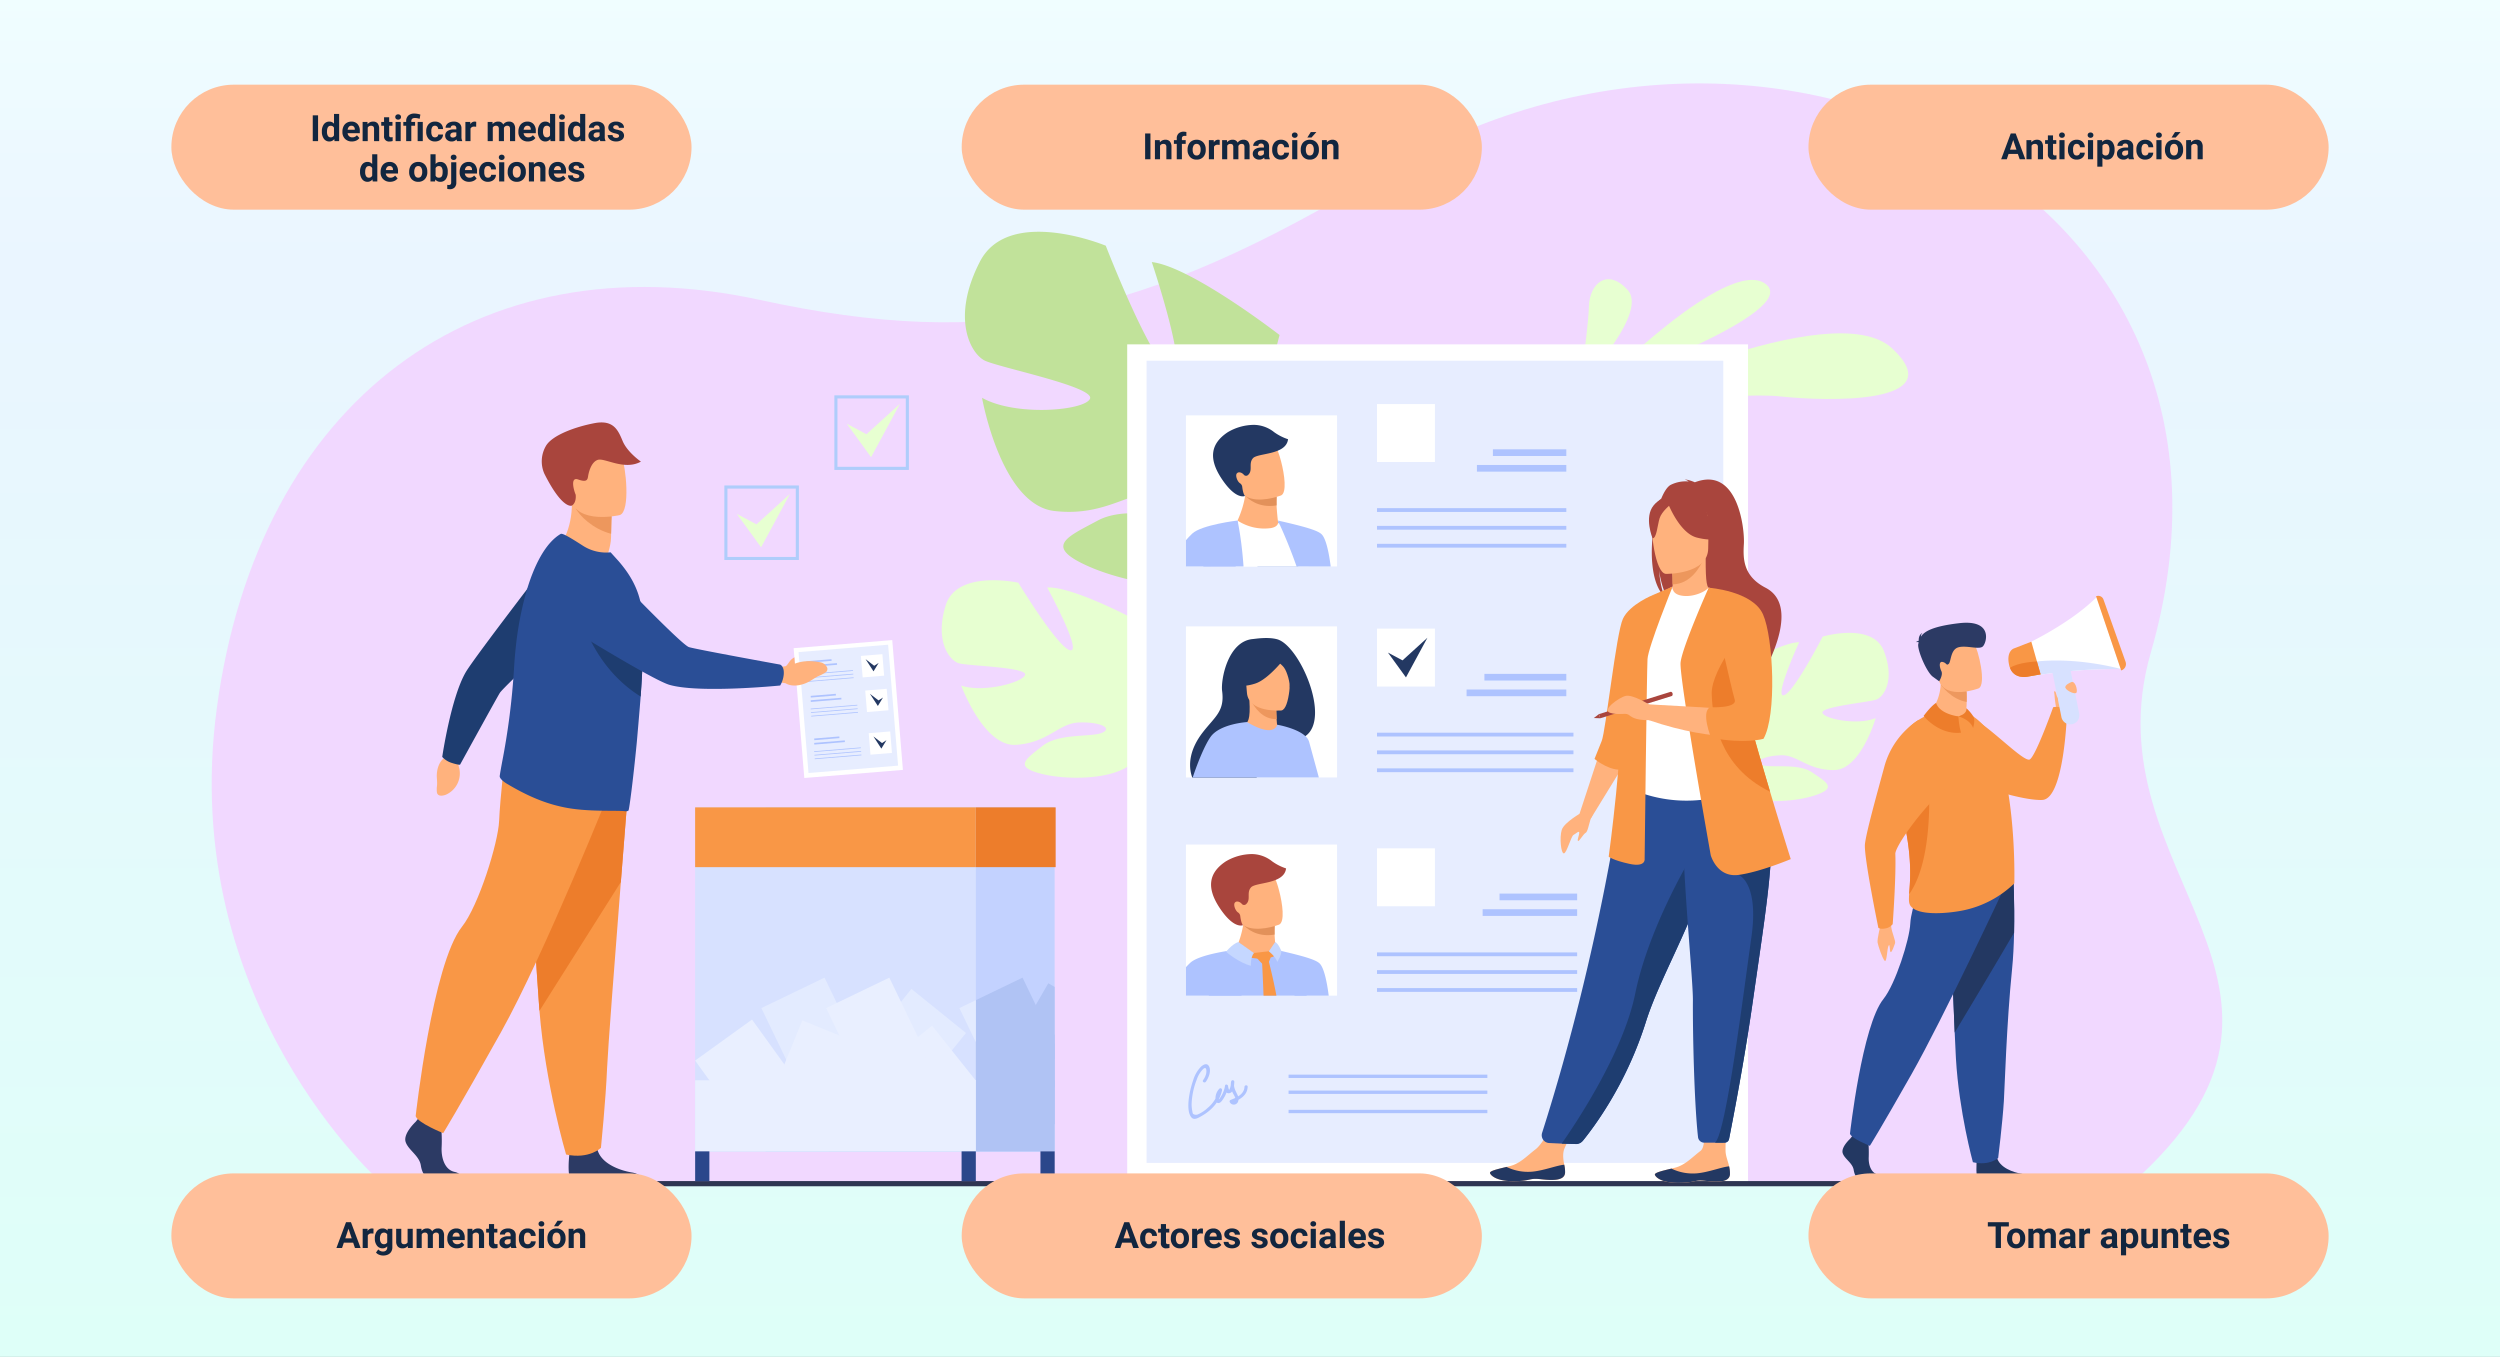 <svg xmlns="http://www.w3.org/2000/svg" xmlns:xlink="http://www.w3.org/1999/xlink" width="1240" height="673" viewBox="0 0 1240 673">
  <rect x="0" y="0" width="1240" height="673" fill="#808080" stroke="none"/>
  <defs>
    <linearGradient id="linear-gradient" x1="0.5" x2="0.5" y2="1" gradientUnits="objectBoundingBox">
      <stop offset="0" stop-color="#defff8"/>
      <stop offset="0.803" stop-color="#eaf5ff"/>
      <stop offset="1" stop-color="#f0feff"/>
    </linearGradient>
    <clipPath id="clip-path">
      <rect id="Rectángulo_378282" data-name="Rectángulo 378282" width="1030" height="547.002" fill="none"/>
    </clipPath>
    <clipPath id="clip-path-2">
      <rect id="Rectángulo_378283" data-name="Rectángulo 378283" width="74.935" height="74.935" fill="none"/>
    </clipPath>
  </defs>
  <g id="Grupo_1074728" data-name="Grupo 1074728" transform="translate(-180 -3402)">
    <g id="Grupo_1073472" data-name="Grupo 1073472" transform="translate(0 2726)">
      <g id="Grupo_1072965" data-name="Grupo 1072965" transform="translate(0 40.667)">
        <g id="Grupo_1072963" data-name="Grupo 1072963" transform="translate(1420 1350) rotate(180)">
          <rect id="Rectángulo_376022" data-name="Rectángulo 376022" width="1240" height="673" transform="translate(0 41.667)" fill="url(#linear-gradient)"/>
        </g>
      </g>
    </g>
    <g id="Grupo_1074714" data-name="Grupo 1074714" transform="translate(285 3443.376)">
      <g id="Grupo_1074705" data-name="Grupo 1074705">
        <g id="Grupo_1074704" data-name="Grupo 1074704" clip-path="url(#clip-path)">
          <path id="Trazado_824064" data-name="Trazado 824064" d="M84.8,545.883S-17.285,456.662,2.558,309.745C23.105,157.622,131.123,76.687,272.041,107.4c115.186,25.109,189.392,9,308.509-62.772C775.88-73.064,1027.644,54.357,961.779,282.4,929.905,392.762,1063.674,447.292,951.7,546.117Z" transform="translate(0 0)" fill="#f1d8ff"/>
          <path id="Trazado_824065" data-name="Trazado 824065" d="M1823.193,310.266s63.413-64.093,82.175-50.212-82.175,50.212-82.175,50.212" transform="translate(-1134.671 -160.62)" fill="#e7ffd1"/>
          <path id="Trazado_824066" data-name="Trazado 824066" d="M1811.661,366.022s119.841-58.084,149.461-30.2-32.574,26.223-55.663,23.706-93.8,6.494-93.8,6.494" transform="translate(-1127.494 -204.286)" fill="#e7ffd1"/>
          <path id="Trazado_824067" data-name="Trazado 824067" d="M1797.077,308.634s.478-3.075,1.121-7.576c1.254-8.779,3.135-22.981,3.316-30.353.274-11.151,8.987-19.328,19.161-8.293s-19.912,43.052-19.912,43.052Z" transform="translate(-1118.418 -160.057)" fill="#e7ffd1"/>
          <path id="Trazado_824068" data-name="Trazado 824068" d="M960.761,665.033c5.551-18.021,36.052-11.283,36.052-11.283s19.75,32.549,25.787,33.515-11.452-31.126-11.452-31.126c11.786-.733,41.23,14.7,41.23,14.7s-3.17,37.074,2.919,36.524,1.132-32.97,1.132-32.97c11.251,3.8,21.407,17.43,21.407,17.43,12.522,22.056-16.447,37-16.447,37s-.821,12.872,6.63,27.924h0a43.885,43.885,0,0,1,3.369,7.491l-3.1-.106q-.337-1.26-.759-2.435a.017.017,0,0,0-.006-.014c0-.011-.008-.022-.012-.034-.2-.486-.477-1.178-.829-2.021v0s0,0,0,0c-.883-1.886-1.476-3.277-1.847-4.28a.025.025,0,0,1,0-.009c-2.638-5.917-6.465-13.638-9.136-15.322a6.014,6.014,0,0,0,.712-1.4l-.712,1.4c-5.7,11.187-32.288,12.17-46.964,8.632s-8.09-7.487.1-13.979,24.8-4.136,29.821-6.62-2.092-5.384-11.97-4.964-15.144,10.1-31.112,11.073S968.5,704.757,968.5,704.757c10.873,3.788,30.787-1.6,31.675-5.362s-28.305-4.386-32.814-5.679-12.154-10.661-6.6-28.682" transform="translate(-596.723 -406.096)" fill="#e7ffd1"/>
          <path id="Trazado_824069" data-name="Trazado 824069" d="M2036.571,730.7c-5.619-14.533-30.368-7.214-30.368-7.214s-14.4,27.971-19.316,29.117,7.638-26.317,7.638-26.317c-9.758.077-33.133,14.5-33.133,14.5s4.758,30.374-.293,30.273-2.841-27.11-2.841-27.11c-9.054,3.784-16.637,15.6-16.637,15.6-9.044,18.9,15.7,29.543,15.7,29.543s1.422,10.562-3.848,23.4h0a36.253,36.253,0,0,0-2.344,6.37l2.549-.267c.136-.705.3-1.39.484-2.051a.014.014,0,0,1,0-.012c0-.009.006-.019.008-.029.134-.412.326-1,.567-1.714v0s0,0,0,0c.619-1.606,1.027-2.787,1.274-3.635a.021.021,0,0,0,0-.008c1.832-5.03,4.539-11.616,6.644-13.158a4.993,4.993,0,0,1-.668-1.112l.668,1.112c5.342,8.891,27.317,8.163,39.209,4.4s6.235-6.639-.891-11.516-20.684-1.974-24.964-3.731,1.413-4.558,9.579-4.784,13.067,7.451,26.285,7.326,20.609-25.786,20.609-25.786c-8.742,3.751-25.468.464-26.418-2.587s23.077-5.253,26.718-6.58,9.4-9.49,3.783-24.023" transform="translate(-1207.137 -449.117)" fill="#e7ffd1"/>
          <path id="Trazado_824070" data-name="Trazado 824070" d="M996.681,209.727c14.38-27.953,62.467-7.975,62.467-7.975s22.9,59.193,32.522,62.544-9.693-54.431-9.693-54.431c19.559,2.243,63.37,36.173,63.37,36.173s-16.043,59.918-5.888,60.8,11.5-53.779,11.5-53.779c17.355,9.528,30.037,34.864,30.037,34.864,14.1,39.86-37.811,55.91-37.811,55.91s-5.112,20.885,2.715,47.767h0a73.169,73.169,0,0,1,3.338,13.28l-5.056-1.081q-.185-2.166-.533-4.218a.028.028,0,0,0,0-.025c0-.02-.007-.04-.01-.059-.179-.855-.439-2.073-.77-3.56v-.006s0,0,0-.007c-.9-3.354-1.464-5.81-1.779-7.565a.06.06,0,0,1,0-.016c-2.6-10.481-6.622-24.273-10.514-27.818a10.036,10.036,0,0,0,1.578-2.088l-1.578,2.088c-12.619,16.694-56.55,10.533-79.6.434s-11.088-14.653,4.253-22.913,41.917.464,50.878-2.145-1.859-9.447-18.2-11.647-27.808,12.153-54.3,9.075-35.83-56.142-35.83-56.142c16.737,9.4,50.995,6.379,53.553.461s-45.171-15.476-52.192-18.916-16.83-21.051-2.451-49" transform="translate(-615.686 -121.257)" fill="#c1e29a"/>
          <rect id="Rectángulo_378279" data-name="Rectángulo 378279" width="307.93" height="416.409" transform="translate(454.091 129.429)" fill="#fff"/>
          <rect id="Rectángulo_378280" data-name="Rectángulo 378280" width="286.042" height="397.897" transform="translate(463.705 137.537)" fill="#e7edff"/>
          <rect id="Rectángulo_378281" data-name="Rectángulo 378281" width="74.934" height="74.934" transform="translate(483.234 164.645)" fill="#fff"/>
        </g>
      </g>
      <g id="Grupo_1074707" data-name="Grupo 1074707" transform="translate(483.234 164.645)">
        <g id="Grupo_1074706" data-name="Grupo 1074706" clip-path="url(#clip-path-2)">
          <path id="Trazado_824071" data-name="Trazado 824071" d="M1347.056,669.346h-59.25l42.474-95.24,14.7,32.925,5.368,32.016Z" transform="translate(-1284.704 -521.942)" fill="#88a0e2"/>
          <path id="Trazado_824072" data-name="Trazado 824072" d="M1293.733,571.184l9.49-2.463,9.219-3.267a47.214,47.214,0,0,0,9.163,3.267c4.151.773,18.007,23.92,18.007,24.888s-10.836,69.882-10.836,69.882h-52.309Z" transform="translate(-1277.647 -516.557)" fill="#fff"/>
          <path id="Trazado_824073" data-name="Trazado 824073" d="M1363.786,552.034a24.093,24.093,0,0,1-16.488-3.76,47.688,47.688,0,0,0,3.821-12.388c.023-.147.041-.289.058-.427a12.7,12.7,0,0,0,.124-2.855l12.084.282s3.269,1.588,3.244,2.631q-.019.838-.022,1.6c-.008,1.39.019,2.6.067,3.648.151,3.4.631,7.509.631,7.509s1.222,2.941-3.519,3.757" transform="translate(-1321.729 -496.113)" fill="#ffb27d"/>
          <path id="Trazado_824074" data-name="Trazado 824074" d="M1372.561,544.359c-9.2,1.556-14.394-3.571-15.556-4.882-.165-.188-.25-.3-.25-.3.1-.046.2-.087.308-.128,3.439-1.3,11.281-.607,15.563,1.077-.008,1.391-.115,3.188-.066,4.232" transform="translate(-1327.616 -499.705)" fill="#e2915a"/>
          <path id="Trazado_824075" data-name="Trazado 824075" d="M1340.79,490.418c3.113,8.4,14.261,6.178,19.006,4.8,1.335-.387,2.162-.709,2.162-.709,1.464-.676,1.9-3.242,1.753-6.479-.294-6.406-2.884-15.437-4.35-17.608-2.207-3.266-5.872-6.578-16.67-1.864s-5.893,11.1-1.9,21.864" transform="translate(-1314.784 -454.79)" fill="#ffb27d"/>
          <path id="Trazado_824076" data-name="Trazado 824076" d="M1345.3,451.924a16.354,16.354,0,0,0-9.726-3.471,25.72,25.72,0,0,0-13.1,3.643c-8.51,5.642-9.7,13.105-2.915,23.238,7.171,10.715,11.543,8.358,11.543,8.358s-.837-.269-1.369-3.9c-.03-.207-.052-.38-.068-.529a2.469,2.469,0,0,0-1.11-1.846c-1.321-.823-2.412-3.815-1.6-4.84.976-1.237,2.818-.258,3.5.621a1.436,1.436,0,0,0,2.1.1c2.553-2.308.064-5.611,2.42-8.3s16.482-1.481,17.408-9.425a25.1,25.1,0,0,1-7.087-3.64" transform="translate(-1301.744 -443.74)" fill="#233862"/>
          <path id="Trazado_824077" data-name="Trazado 824077" d="M1400.277,574.1s14.84,30.62,16.776,54.262a235.634,235.634,0,0,1,0,40.978,160.013,160.013,0,0,0,10.566-50.413c.408-12.151-1.541-34.151-5.669-38.044-2.015-1.9-8.058-3.713-21.672-6.783" transform="translate(-1354.701 -521.941)" fill="#aec3ff"/>
          <path id="Trazado_824078" data-name="Trazado 824078" d="M1262.8,614.6c-.047,3.5-.183,7.152-.432,10.935a187.575,187.575,0,0,1-7.866,43.344h-48.567s6.018-14.63,13.287-30.53c1.273-2.785,2.585-5.609,3.909-8.4,5.373-11.322,10.956-22.1,15.039-27.545,10.836-14.448,21.158-28.3,21.158-28.3s3.8,16.573,3.473,40.491" transform="translate(-1233.752 -521.942)" fill="#aec3ff"/>
          <path id="Trazado_824079" data-name="Trazado 824079" d="M1271.368,728.555s-9.974,3.955-30.249,1.814c1.273-2.785,2.585-5.609,3.909-8.4Z" transform="translate(-1255.649 -613.965)" fill="#9db0f4"/>
          <path id="Trazado_824080" data-name="Trazado 824080" d="M1306.7,680.786c-.047,3.5-.183,7.152-.432,10.935-6.535-.354-29.908-1.641-29.8-1.974.129-.387,2.162-9.289,2.162-9.289s19.648,4.773,28.03,0Z" transform="translate(-1277.647 -588.131)" fill="#9db0f4"/>
          <path id="Trazado_824081" data-name="Trazado 824081" d="M1332.285,702.651s6.966-4.136,10.191-3.938,8.385,1.229,9.159,3.938-1.161,1.387-5.482,2.229c-2.549.5-4.109,4.156-7.418,4.479a45.651,45.651,0,0,1-6.45-.9Z" transform="translate(-1312.386 -599.487)" fill="#ffb27d"/>
          <path id="Trazado_824082" data-name="Trazado 824082" d="M1266.429,574.1s-17.83,2.108-22.474,6.494c-7.854,7.417-28.51,35.467-26.468,47.768,1.354,8.163,39.086,8.163,39.086,8.163s4.658-3.019,6.373-5.749c3.484-5.547,2.279-9.615,2.279-9.615l-23.337-7.93s11.383-11.036,20.155-11.61c6.417-.42,4.387-27.522,4.387-27.522" transform="translate(-1240.853 -521.941)" fill="#aec3ff"/>
        </g>
      </g>
      <g id="Grupo_1074709" data-name="Grupo 1074709">
        <g id="Grupo_1074708" data-name="Grupo 1074708" clip-path="url(#clip-path)">
          <rect id="Rectángulo_378284" data-name="Rectángulo 378284" width="93.9" height="1.884" transform="translate(577.995 210.67)" fill="#aec3ff"/>
          <rect id="Rectángulo_378285" data-name="Rectángulo 378285" width="93.9" height="1.884" transform="translate(577.995 219.463)" fill="#aec3ff"/>
          <rect id="Rectángulo_378286" data-name="Rectángulo 378286" width="93.9" height="1.884" transform="translate(577.995 228.361)" fill="#aec3ff"/>
          <rect id="Rectángulo_378287" data-name="Rectángulo 378287" width="28.731" height="28.731" transform="translate(577.996 159.042)" fill="#fff"/>
          <rect id="Rectángulo_378288" data-name="Rectángulo 378288" width="36.415" height="3.315" transform="translate(635.48 181.487)" fill="#aec3ff"/>
          <rect id="Rectángulo_378289" data-name="Rectángulo 378289" width="44.346" height="3.315" transform="translate(627.549 189.248)" fill="#aec3ff"/>
          <rect id="Rectángulo_378290" data-name="Rectángulo 378290" width="74.934" height="74.935" transform="translate(483.234 377.527)" fill="#fff"/>
        </g>
      </g>
      <g id="Grupo_1074711" data-name="Grupo 1074711" transform="translate(483.234 377.527)">
        <g id="Grupo_1074710" data-name="Grupo 1074710" clip-path="url(#clip-path-2)">
          <path id="Trazado_824083" data-name="Trazado 824083" d="M1291.132,1134.891l9.491-2.462,9.218-3.267a47.211,47.211,0,0,0,9.163,3.267c4.151.773,18.007,23.92,18.007,24.887s.387,70.352.387,70.352l-63.532-.47Z" transform="translate(-1276.029 -1080.265)" fill="#aec3ff"/>
          <path id="Trazado_824084" data-name="Trazado 824084" d="M1361.186,1115.741a24.09,24.09,0,0,1-16.488-3.76,47.7,47.7,0,0,0,3.821-12.388c.022-.147.04-.289.058-.427a12.709,12.709,0,0,0,.125-2.855l12.083.281s3.269,1.588,3.244,2.632q-.019.837-.022,1.6c-.008,1.39.019,2.6.067,3.648.151,3.4.631,7.509.631,7.509s1.222,2.941-3.519,3.757" transform="translate(-1320.111 -1059.821)" fill="#ffb27d"/>
          <path id="Trazado_824085" data-name="Trazado 824085" d="M1369.961,1108.066c-9.2,1.556-14.394-3.571-15.555-4.882-.165-.188-.25-.3-.25-.3.1-.046.2-.087.308-.128,3.44-1.3,11.281-.606,15.563,1.077-.008,1.39-.115,3.188-.067,4.232" transform="translate(-1325.997 -1063.412)" fill="#e2915a"/>
          <path id="Trazado_824086" data-name="Trazado 824086" d="M1338.19,1054.125c3.113,8.4,14.262,6.178,19.006,4.8,1.336-.387,2.162-.709,2.162-.709,1.464-.676,1.9-3.242,1.753-6.479-.294-6.406-2.884-15.437-4.349-17.607-2.207-3.266-5.872-6.578-16.67-1.864s-5.894,11.1-1.9,21.865" transform="translate(-1313.166 -1018.498)" fill="#ffb27d"/>
          <path id="Trazado_824087" data-name="Trazado 824087" d="M1342.7,1015.632a16.354,16.354,0,0,0-9.726-3.471,25.728,25.728,0,0,0-13.1,3.642c-8.51,5.643-9.7,13.105-2.915,23.238,7.171,10.715,11.543,8.358,11.543,8.358s-.838-.268-1.368-3.9c-.03-.207-.052-.38-.068-.529a2.47,2.47,0,0,0-1.11-1.847c-1.321-.823-2.412-3.815-1.6-4.84.977-1.238,2.818-.258,3.5.621a1.436,1.436,0,0,0,2.1.1c2.553-2.308.065-5.61,2.42-8.3s16.482-1.481,17.408-9.425a25.108,25.108,0,0,1-7.087-3.64" transform="translate(-1300.124 -1007.448)" fill="#a9453d"/>
          <path id="Trazado_824088" data-name="Trazado 824088" d="M1397.677,1137.813s14.84,30.619,16.776,54.262a235.68,235.68,0,0,1,0,40.978,160.008,160.008,0,0,0,10.565-50.413c.408-12.151-1.541-34.151-5.669-38.044-2.015-1.9-8.058-3.713-21.672-6.783" transform="translate(-1353.083 -1085.649)" fill="#aec3ff"/>
          <path id="Trazado_824089" data-name="Trazado 824089" d="M1263.828,1137.813h0s-17.83,2.108-22.474,6.494c-7.854,7.417-28.509,35.467-26.469,47.768.453,2.729,11.028,11.062,16.842,12.271,1.473,11.577-2.175,28.706-2.175,28.706l29.451-.471a187.628,187.628,0,0,0,7.867-43.343c.249-3.783.384-7.437.432-10.934.324-23.918-3.473-40.492-3.473-40.492" transform="translate(-1239.234 -1085.649)" fill="#aec3ff"/>
          <path id="Trazado_824090" data-name="Trazado 824090" d="M1342.443,1129.449s7.462,6.1,11.882,7.164c0,0-4.1,2.171-17-3.618,0,0,1.862-3.141,5.115-3.546" transform="translate(-1315.524 -1080.444)" fill="#f99746"/>
          <path id="Trazado_824091" data-name="Trazado 824091" d="M1387.752,1127.786a16.212,16.212,0,0,0,2.154,4.19s-1.149,4.064-7.569,3.6c0,0,5.669-4.07,5.416-7.792" transform="translate(-1343.536 -1079.409)" fill="#f99746"/>
          <path id="Trazado_824092" data-name="Trazado 824092" d="M1368.913,1140.334l8.853-1.079s-.276,5.192-2.943,7.262c-.97.753-6.023-5.261-5.91-6.183" transform="translate(-1335.18 -1086.547)" fill="#f99746"/>
          <path id="Trazado_824093" data-name="Trazado 824093" d="M1378.4,1149.015s2.035,37.046,1.074,53.429c-.531,9.053-1.846,22.1-1.635,23.365s6.223,7.157,6.223,7.157,5.916-5.508,6.056-7.894a267.719,267.719,0,0,0-8.672-76.442c-.359-1.349-3.045.385-3.045.385" transform="translate(-1340.723 -1092.061)" fill="#f99746"/>
          <path id="Trazado_824094" data-name="Trazado 824094" d="M1338.444,1127.786s-2.272.156-6.272,4.787c0,0,6.455,5.542,12.349,6.946,0,0-.243-4.3,1.527-6.323Z" transform="translate(-1312.316 -1079.409)" fill="#c5d7ff"/>
          <path id="Trazado_824095" data-name="Trazado 824095" d="M1391.567,1127.786l-3.1,4.594s3.157,2.368,4.21,5.21c0,0,2.168-3.537,1.979-5.4,0,0-1.462-3.842-3.089-4.4" transform="translate(-1347.351 -1079.409)" fill="#c5d7ff"/>
        </g>
      </g>
      <g id="Grupo_1074713" data-name="Grupo 1074713">
        <g id="Grupo_1074712" data-name="Grupo 1074712" clip-path="url(#clip-path)">
          <rect id="Rectángulo_378293" data-name="Rectángulo 378293" width="99.274" height="1.884" transform="translate(577.996 431.021)" fill="#aec3ff"/>
          <rect id="Rectángulo_378294" data-name="Rectángulo 378294" width="99.274" height="1.884" transform="translate(577.996 439.814)" fill="#aec3ff"/>
          <rect id="Rectángulo_378295" data-name="Rectángulo 378295" width="99.274" height="1.884" transform="translate(577.996 448.712)" fill="#aec3ff"/>
          <rect id="Rectángulo_378296" data-name="Rectángulo 378296" width="28.731" height="28.731" transform="translate(577.996 379.393)" fill="#fff"/>
          <rect id="Rectángulo_378297" data-name="Rectángulo 378297" width="38.499" height="3.315" transform="translate(638.771 401.838)" fill="#aec3ff"/>
          <rect id="Rectángulo_378298" data-name="Rectángulo 378298" width="46.884" height="3.315" transform="translate(630.386 409.6)" fill="#aec3ff"/>
          <rect id="Rectángulo_378299" data-name="Rectángulo 378299" width="74.934" height="74.934" transform="translate(483.234 269.304)" fill="#fff"/>
          <path id="Trazado_824096" data-name="Trazado 824096" d="M1328.224,729.041c-4.593-1.276-10.933-.211-11.981-.126-12.553,1-16.06,20.317-15.332,25.781,1.347,10.07-3.566,12.714-9.594,20.51-6.576,8.5-7.372,16.372-5.237,22.367h31.873c6.837-6.011,16.174-14.254,22.034-19.357a9.907,9.907,0,0,0,2.214-1.145c12.814-8.832-2.846-44.944-13.977-48.03" transform="translate(-799.74 -453.334)" fill="#233862"/>
          <path id="Trazado_824097" data-name="Trazado 824097" d="M1373.637,825.732c.057.022-5.214,3.2-9.383,2.334-3.922-.807-7.908-6.111-7.855-6.126,1.612-.427,3.092-2.238,2.448-11.877l.747.1,12.567,1.673s-.036,3.924.189,7.6c.187,3.09.559,6.008,1.288,6.293" transform="translate(-844.159 -504.145)" fill="#ffb27d"/>
          <path id="Trazado_824098" data-name="Trazado 824098" d="M1377.428,812s-.036,3.924.188,7.6c-6.958.243-11.029-5.861-12.755-9.278Z" transform="translate(-849.426 -504.308)" fill="#ed975d"/>
          <path id="Trazado_824099" data-name="Trazado 824099" d="M1375.478,778.428s-16.416,1.309-17.074-8.926-3.22-16.96,7.233-18.228,12.743,2.506,13.793,5.869.3,20.681-3.953,21.286" transform="translate(-844.937 -467.402)" fill="#ffb27d"/>
          <path id="Trazado_824100" data-name="Trazado 824100" d="M1369.468,749.433s-8.308,11.009-15.1,13.221-9.9.551-9.9.551a27.752,27.752,0,0,0,4.636-10.3,5,5,0,0,1,3.4-3.75c4.868-1.5,14.228-3.73,16.966.282" transform="translate(-836.731 -465.001)" fill="#233862"/>
          <path id="Trazado_824101" data-name="Trazado 824101" d="M1393.322,750.146s4.131,2.564,5.736,4.781c1.55,2.14,3.084,7.727,2.743,10.152,0,0,3.084-11.5-1.017-15.878-4.349-4.641-7.462.945-7.462.945" transform="translate(-867.139 -465.121)" fill="#233862"/>
          <path id="Trazado_824102" data-name="Trazado 824102" d="M1346.22,848.62a6.191,6.191,0,0,0-1.869-2.858c-4.311-4.02-14-5.662-14-5.662v0a.914.914,0,0,1-.021.106v.008c-.139.518-.876,2.593-4.143,2.593-2.206,0-5.565-.951-10.672-3.966-.025-.017-.051-.029-.076-.046,0,0-.008,0-.008,0v0s-13.421.825-18.064,7.3c-2.522,3.515-5.995,11.446-8.891,20.169h62.553c-2.143-7.855-4.138-15.176-4.812-17.643" transform="translate(-801.889 -522.024)" fill="#aec3ff"/>
          <rect id="Rectángulo_378300" data-name="Rectángulo 378300" width="97.437" height="1.884" transform="translate(577.995 322.042)" fill="#aec3ff"/>
          <rect id="Rectángulo_378301" data-name="Rectángulo 378301" width="97.437" height="1.884" transform="translate(577.995 330.835)" fill="#aec3ff"/>
          <rect id="Rectángulo_378302" data-name="Rectángulo 378302" width="97.437" height="1.884" transform="translate(577.995 339.733)" fill="#aec3ff"/>
          <rect id="Rectángulo_378303" data-name="Rectángulo 378303" width="28.731" height="28.731" transform="translate(577.996 270.414)" fill="#fff"/>
          <rect id="Rectángulo_378304" data-name="Rectángulo 378304" width="40.62" height="3.314" transform="translate(631.274 292.859)" fill="#aec3ff"/>
          <rect id="Rectángulo_378305" data-name="Rectángulo 378305" width="49.467" height="3.315" transform="translate(622.427 300.62)" fill="#aec3ff"/>
          <path id="Trazado_824103" data-name="Trazado 824103" d="M1544.9,735.4l8.933,12.315,10.642-19.682-12.349,11.226Z" transform="translate(-961.477 -453.092)" fill="#233862"/>
          <rect id="Rectángulo_378306" data-name="Rectángulo 378306" width="98.598" height="1.654" transform="translate(534.128 491.644)" fill="#aec3ff"/>
          <rect id="Rectángulo_378307" data-name="Rectángulo 378307" width="98.598" height="1.654" transform="translate(534.128 499.546)" fill="#aec3ff"/>
          <rect id="Rectángulo_378308" data-name="Rectángulo 378308" width="98.598" height="1.654" transform="translate(534.128 509.102)" fill="#aec3ff"/>
          <path id="Trazado_824104" data-name="Trazado 824104" d="M1291.431,1296.874c1.326-1.868,2.715-5.145,1.663-7.455-.964-2.12-2.869-1.139-4.165.089a16.215,16.215,0,0,0-3.855,6.832,44.339,44.339,0,0,0-2.153,9.369c-.263,2.559-.437,6.506,1.212,8.691,1.4,1.856,3.652.332,5.2-.538,4.9-2.748,8.986-7.141,10.119-12.765.146-.724-.749-1.388-1.319-.768a6.787,6.787,0,0,0-1.927,4.408c-.026.927.059,2.4,1.177,2.668,1.314.314,2.337-1.511,2.9-2.382a15.037,15.037,0,0,0,2.175-5.768l-1.522-.42c-.219,1.493.049,4.155,2.266,3.694,2.1-.436,2.272-4.04,2.338-5.657a.793.793,0,0,0-1.551-.21,8.432,8.432,0,0,0,.185,4.318,13.753,13.753,0,0,0,.927,2.022,10.994,10.994,0,0,1,.85,1.683q.74,1.813-1.277,1.542-.235.579-.472,1.159c3.72-1.464,7.762-3.474,7.967-7.988.046-1.016-1.532-1.013-1.579,0-.168,3.7-3.83,5.293-6.807,6.465a.805.805,0,0,0-.472,1.159,2.244,2.244,0,0,0,4.046-.161,4.008,4.008,0,0,0-.221-3.432c-1.005-2.177-2.126-3.82-1.625-6.349l-1.55-.21a10.623,10.623,0,0,1-.349,2.517,4.36,4.36,0,0,1-.291.863q-.374,1.476-.862-1c.145-.987-1.354-1.428-1.522-.42a13.881,13.881,0,0,1-2.016,5.392c-.489.748-1.21,2.244-1.138.511a5.078,5.078,0,0,1,1.464-3.292l-1.32-.768a16.364,16.364,0,0,1-5.662,9.235,16.737,16.737,0,0,1-4.847,3.179,2.445,2.445,0,0,1-2.332-.288c-.232-.226-.318-1.112-.385-1.429a16.542,16.542,0,0,1-.324-3.812,37.175,37.175,0,0,1,2.636-12.005,13.019,13.019,0,0,1,3.025-4.932c1.8-1.695,1.8,1,1.543,2.227a8.757,8.757,0,0,1-1.52,3.225c-.589.83.778,1.619,1.363.8" transform="translate(-798.326 -801.702)" fill="#aec3ff"/>
          <path id="Trazado_824105" data-name="Trazado 824105" d="M1052.322,1444.213H38.8a1.128,1.128,0,0,1-1.124-1.124v-.322a1.128,1.128,0,0,1,1.124-1.125H1052.322a1.127,1.127,0,0,1,1.123,1.125v.322a1.127,1.127,0,0,1-1.123,1.124" transform="translate(-23.445 -897.211)" fill="#2e3552"/>
          <path id="Trazado_824106" data-name="Trazado 824106" d="M1716.148,1386.907c-.284,3.866-5.739,3.908-11.93,3.19s-4.545.849-13.213.969-11.656-2.744-12.076-3.983c-.374-1.1,3.8-2.024,8.267-3.111.562-.135,1.126-.277,1.689-.419,5.036-1.28,8.371-5.049,12.679-8.34,4.082-3.117,9.345-14.4,9.345-14.4l11.841-.534s-4.986,10.113-6.859,14.474c-1.1,2.565-.633,5.715-.154,8.134a15.147,15.147,0,0,1,.41,4.022" transform="translate(-1044.873 -846.573)" fill="#ffb27d"/>
          <path id="Trazado_824107" data-name="Trazado 824107" d="M1704.218,1427.353c-6.191-.718-4.545.849-13.213.969s-11.656-2.744-12.076-3.983c-.374-1.1,3.8-2.024,8.267-3.112l.053.082a24.288,24.288,0,0,0,12.719,2.278c5.818-.583,11.755-3.011,15.768-3.446a15.17,15.17,0,0,1,.41,4.022c-.284,3.866-5.739,3.908-11.93,3.19" transform="translate(-1044.873 -883.83)" fill="#233862"/>
          <path id="Trazado_824108" data-name="Trazado 824108" d="M1932.7,1375.978c-.28,3.867-5.736,3.914-11.927,3.2s-4.544.853-13.212.982-11.658-2.732-12.079-3.97c-.375-1.1,3.8-2.028,8.264-3.12.562-.136,1.125-.278,1.689-.421,5.035-1.286,8.365-5.058,12.671-8.353,4.078-3.121,0-21.6,0-21.6l13.024-1.267s-.625,15.561-.616,22.635c0,2.791,1.287,5.476,1.769,7.893a15.16,15.16,0,0,1,.414,4.022" transform="translate(-1179.645 -834.843)" fill="#ffb27d"/>
          <path id="Trazado_824109" data-name="Trazado 824109" d="M1920.772,1429.489c-6.191-.712-4.544.853-13.212.983s-11.658-2.733-12.079-3.971c-.375-1.1,3.8-2.028,8.264-3.12l.053.082a24.288,24.288,0,0,0,12.721,2.265c5.818-.589,11.752-3.023,15.765-3.463a15.156,15.156,0,0,1,.414,4.022c-.28,3.867-5.735,3.914-11.927,3.2" transform="translate(-1179.645 -885.152)" fill="#233862"/>
          <path id="Trazado_824110" data-name="Trazado 824110" d="M1892.19,545.51c-2.242-9.221,1.008-13.516,3.94-15.8,1.391-3.394,2.978-5.84,4.6-6.763a16.609,16.609,0,0,1,8.988-1.719,4.2,4.2,0,0,0-1.9-.9c1.539-.229,4.973,1.3,4.973,1.3,21.4-8.246,24.765,23.264,24.314,30.585s-.387,15.942,10.748,21.71c21.244,11.005-7.06,52.479-7.06,52.479.54-5.916-26.756-37.135-41-46.485-3.466-5.1-4.7-14.12-4.791-14.829.6,7.148,1.822,11.159,2.914,13.417-6.491-5.974-7.452-20.319-5.734-32.989" transform="translate(-1177.144 -323.784)" fill="#a9453d"/>
          <path id="Trazado_824111" data-name="Trazado 824111" d="M1915.812,644.7c-.071.032,6.876,3.64,12.1,2.21,4.915-1.34,8.127-7.714,8.059-7.728-2.082-.414-2.682-3.274-2.638-15.567l-.941.186-15.823,3.133s.36,4.98.37,9.671c.011,3.938-.228,7.674-1.13,8.095" transform="translate(-1192.313 -388.112)" fill="#ffb27d"/>
          <path id="Trazado_824112" data-name="Trazado 824112" d="M1917.823,627.245s.36,4.98.371,9.671c8.854-.25,13.534-8.327,15.452-12.8Z" transform="translate(-1193.564 -388.418)" fill="#ed975d"/>
          <path id="Trazado_824113" data-name="Trazado 824113" d="M1747.043,1087.6a3.883,3.883,0,0,0,3.518,5.057l6.182.288,6.541.2a5.252,5.252,0,0,0,4.233-1.933,183.88,183.88,0,0,0,31.038-58.766q.412-1.3.87-2.641c6.438-18.771,19.783-42.333,26.816-63.659,1.119-3.4,2.124-6.594,3.026-9.62.289-.97.57-1.921.837-2.859a226.217,226.217,0,0,0,8.067-42.464l-50.784.406s-10.691,83.1-40.344,175.989" transform="translate(-1087.163 -567.09)" fill="#2a4e96"/>
          <path id="Trazado_824114" data-name="Trazado 824114" d="M1860.875,726.547c.128,24.166-3.545,34.534-3.545,34.534A68.241,68.241,0,0,0,1904.917,764c.3-.1,18.489-5.245,18.489-5.245-.433-.978-4.026-17.147-4.447-18.045-5.457-11.716-6.943-16.636-7.591-20.238a76.618,76.618,0,0,1-.628-20.246,162.481,162.481,0,0,1,6.267-31.8c-7.042-1.6-13.635-4.417-20.965-7.165-1.686,2.1-6.839,4.3-11.309,4.2-5.148-.114-6.817-2.317-6.55-4.723-5.486,3.052-9.863,5.936-9.863,5.936-4.662,8.1-14.118,15.963-14.8,28.386-.17,3.055,7.354,30.815,7.358,31.492" transform="translate(-1153.542 -411.21)" fill="#fff"/>
          <path id="Trazado_824115" data-name="Trazado 824115" d="M1976.082,772.929c2.22,3.142,6.476,22.239,17.065,24.64-5.456-13.611-9.6-19.578-10.246-23.763a103.224,103.224,0,0,1-.629-23.518c-3.545-6.213-6.19-10.472-6.19-10.472-.278-1-5.633-17.562-7.349-2.762s4.869,32.361,7.349,35.875" transform="translate(-1225.074 -454.898)" fill="#5f9aa8"/>
          <path id="Trazado_824116" data-name="Trazado 824116" d="M1898.494,585.916s20.95.346,20.964-12.7,2.728-21.793-10.647-22.565-15.979,4.2-17.043,8.558,1.278,26.285,6.727,26.711" transform="translate(-1177.193 -342.647)" fill="#ffb27d"/>
          <path id="Trazado_824117" data-name="Trazado 824117" d="M1912.046,545.56s5.736,15.309,14.539,17.573,12.621-.095,12.621-.095a24.929,24.929,0,0,1-8.153-14.727s-14.679-10.038-19.006-2.751" transform="translate(-1189.969 -337.881)" fill="#a9453d"/>
          <path id="Trazado_824118" data-name="Trazado 824118" d="M1898.331,549.108s-4.284,3.418-5.328,6.741-1.514,10.163-3.508,9.931c0,0-4.321-10.406.535-16.292,5.15-6.242,8.3-.38,8.3-.38" transform="translate(-1174.832 -340.186)" fill="#a9453d"/>
          <path id="Trazado_824119" data-name="Trazado 824119" d="M1806.4,879.423l-9.895,30.167,5.644,2.263,16.36-26.652Z" transform="translate(-1118.063 -547.312)" fill="#ffb27d"/>
          <path id="Trazado_824120" data-name="Trazado 824120" d="M1845.333,671.746s-11.667,4.63-15.044,11.848-8.489,55.634-10.526,60.606-3.567,8.909-3.567,8.909,5.882,4.956,11.8,5.321,17.338-86.684,17.338-86.684" transform="translate(-1130.317 -418.064)" fill="#f99746"/>
          <path id="Trazado_824121" data-name="Trazado 824121" d="M1866.553,660.733s-12.121,29.943-12.477,36-1.426,99.094-1.426,99.094.713,4.277-7.486,2.495-10.337-3.564-10.337-3.564,7.842-57.389,5.7-77.351,16.4-52.517,16.4-52.517Z" transform="translate(-1141.911 -411.21)" fill="#f99746"/>
          <path id="Trazado_824122" data-name="Trazado 824122" d="M1773.034,1153.572l7.1.218a4.1,4.1,0,0,0,3.293-1.486c4.774-5.781,21.421-27.42,31.418-59.228q.411-1.305.87-2.641c6.438-18.771,19.783-42.333,26.816-63.66,1.119-3.4,2.124-6.594,3.027-9.62.289-.97.57-1.922.838-2.859l-7.479-5.674s-22.453,36.358-29.4,70.575c-6.038,29.721-30.22,65.484-36.48,74.377" transform="translate(-1103.454 -627.718)" fill="#1e3d70"/>
          <path id="Trazado_824123" data-name="Trazado 824123" d="M1937.2,1066.479c-.121,15.741.625,50.827,2.541,67.977a3.1,3.1,0,0,0,3.082,2.754h5.3c2.234,0,3.9-.016,5.014-.033a2.039,2.039,0,0,0,1.966-1.646c5.269-26.814,9.041-49.091,11.8-68.34,2.31-16.112,4.363-29.925,5.942-41.816,1.59-11.966,2.695-21.986,3.09-30.452.061-1.333.107-2.63.132-3.889s.032-2.5.022-3.689l-43.88-4.277c.552,29.154,5.061,73.74,4.99,83.41" transform="translate(-1202.519 -611.817)" fill="#2a4e96"/>
          <path id="Trazado_824124" data-name="Trazado 824124" d="M1974.346,1156.748c2.006,0,3.558-.013,4.658-.028a2.473,2.473,0,0,0,2.39-2c5.233-26.66,8.984-48.829,11.733-67.995,2.31-16.112,4.363-29.925,5.942-41.816,1.59-11.966,2.695-21.986,3.09-30.452l-16.1,9.471s10.277,3.625,6.356,31.072-12.612,97.857-18.069,101.743" transform="translate(-1228.741 -631.354)" fill="#1e3d70"/>
          <path id="Trazado_824125" data-name="Trazado 824125" d="M1944.147,795.053s3.09,11.168,13.784,9.742,25.9-7.842,25.9-7.842-4.57-14.44-10.252-33.41c-6.88-22.967-15.4-52.573-19.409-71.248a115.527,115.527,0,0,1-2.181-12.732l-8.873-17.214s-13.228,29.69-13.941,37.175,14.971,95.53,14.971,95.53" transform="translate(-1200.615 -412.215)" fill="#f99746"/>
          <path id="Trazado_824126" data-name="Trazado 824126" d="M1929.018,698.408l-11.709-36.059c.032.015,14.789,4.391,22.212,8.141,0,0,4.64,5.982,7.511,19.783,0,0,3.033,33.133-3.74,45.253,0,0-21.387,4.278-55.607-7.485V720.2s37.428,1.961,45.091,2.852Z" transform="translate(-1174.808 -412.215)" fill="#ffb27d"/>
          <path id="Trazado_824127" data-name="Trazado 824127" d="M1970.1,764.557c.478,12.119,3.329,35.645,28.755,48.239.067.032.135.068.2.1-6.88-22.966-15.4-52.573-19.409-71.248-4.669,6.979-9.809,16.24-9.549,22.913" transform="translate(-1226.092 -461.565)" fill="#ed7d2b"/>
          <path id="Trazado_824128" data-name="Trazado 824128" d="M1964.06,662.348s21.706,1.529,26.934,13.173,6.892,50.379.238,61.785c0,0-9.161,2.609-25.363-.421l-.6-.114s-5.169-12.654-.535-15.149c0,0,13.664.713,12.238-3.8s-12.913-55.473-12.913-55.473" transform="translate(-1221.56 -412.215)" fill="#f99746"/>
          <path id="Trazado_824129" data-name="Trazado 824129" d="M1822.022,810.1l.639,2.055,35.617-11.079a1.368,1.368,0,0,0,.241-1.26,1.008,1.008,0,0,0-.88-.8Z" transform="translate(-1133.942 -497.274)" fill="#a9453d"/>
          <path id="Trazado_824130" data-name="Trazado 824130" d="M1815.2,830.3l2.576-1.942.639,2.055Z" transform="translate(-1129.697 -515.533)" fill="#a9453d"/>
          <path id="Trazado_824131" data-name="Trazado 824131" d="M1782.439,957.12s-9.035,4.993-10.224,8.8-.372,11.769,1.062,11.651,3.574-8.56,4.764-9.154,2.853-2.377,2.853-1.07-1.188,3.685-.594,4.041,2.5-3.327,3.8-4.041,1.857-6.593,3.128-8.171-4.792-2.053-4.792-2.053" transform="translate(-1102.588 -595.667)" fill="#ffb27d"/>
          <path id="Trazado_824132" data-name="Trazado 824132" d="M1853.984,808.46s-8.08-4.976-11.47-4.211-12.028,7.022-7.873,8.377,7.52-.067,9.118.918,2.778,2.783,10.225,2.758,0-7.842,0-7.842" transform="translate(-1141.107 -500.478)" fill="#ffb27d"/>
          <rect id="Rectángulo_378309" data-name="Rectángulo 378309" width="143.268" height="170.83" transform="translate(274.84 359.078)" fill="#c3d2ff"/>
          <rect id="Rectángulo_378310" data-name="Rectángulo 378310" width="34.781" height="43.211" transform="translate(338.716 458.625) rotate(-25.725)" fill="#b0c3f4"/>
          <path id="Trazado_824133" data-name="Trazado 824133" d="M1066.345,1183.674v49.9l-6.206-3.585-7.215-4.165-5.812-3.356-1.806-1.04-3.716-2.146,2.339-4.052,13.038-22.582,6.23-10.789Z" transform="translate(-648.237 -735.533)" fill="#b0c3f4"/>
          <rect id="Rectángulo_378311" data-name="Rectángulo 378311" width="34.781" height="43.212" transform="translate(345.889 496.929) rotate(-67.794)" fill="#b0c3f4"/>
          <rect id="Rectángulo_378312" data-name="Rectángulo 378312" width="34.781" height="43.212" transform="matrix(0.811, -0.585, 0.585, 0.811, 305.865, 484.662)" fill="#b0c3f4"/>
          <path id="Trazado_824134" data-name="Trazado 824134" d="M1060.183,1248.851V1293.3l-6.832,5.44-19-23.874-.788-.99-1.752-2.2-.12-.151,5.955-4.737,0,0,3.3-2.629,17.509-13.936Z" transform="translate(-642.075 -777.227)" fill="#b0c3f4"/>
          <path id="Trazado_824135" data-name="Trazado 824135" d="M1029.264,1207.5v7.247l-13.421,6.465-8.638,4.164-3.078,1.481-1.485.719-1.875.9-1.493-3.1-4.563-9.466-6.148-12.761-6.554-13.6,5.251-2.529,26.081-12.567,6.546,13.584,7.652,15.885Z" transform="translate(-611.157 -730.926)" fill="#b0c3f4"/>
          <rect id="Rectángulo_378313" data-name="Rectángulo 378313" width="112.241" height="35.25" transform="translate(305.867 494.453)" fill="#b0c3f4"/>
          <rect id="Rectángulo_378314" data-name="Rectángulo 378314" width="139.218" height="170.83" transform="translate(239.784 359.079)" fill="#d7e1ff"/>
          <rect id="Rectángulo_378315" data-name="Rectángulo 378315" width="34.781" height="43.211" transform="matrix(0.901, -0.434, 0.434, 0.901, 272.635, 458.625)" fill="#e3ebff"/>
          <rect id="Rectángulo_378316" data-name="Rectángulo 378316" width="43.211" height="34.781" transform="translate(319.914 482.743) rotate(-51.062)" fill="#e3ebff"/>
          <rect id="Rectángulo_378317" data-name="Rectángulo 378317" width="34.781" height="43.212" transform="translate(279.807 496.929) rotate(-67.794)" fill="#e9efff"/>
          <rect id="Rectángulo_378318" data-name="Rectángulo 378318" width="34.781" height="43.212" transform="translate(239.784 484.662) rotate(-35.79)" fill="#e9efff"/>
          <rect id="Rectángulo_378319" data-name="Rectángulo 378319" width="43.211" height="34.781" transform="matrix(0.782, -0.623, 0.623, 0.782, 323.532, 494.304)" fill="#e9efff"/>
          <rect id="Rectángulo_378320" data-name="Rectángulo 378320" width="34.781" height="43.211" transform="matrix(0.901, -0.434, 0.434, 0.901, 304.771, 458.625)" fill="#e9efff"/>
          <rect id="Rectángulo_378321" data-name="Rectángulo 378321" width="139.218" height="35.248" transform="translate(239.784 494.454)" fill="#e9efff"/>
          <path id="Trazado_824136" data-name="Trazado 824136" d="M990.162,1204.028l-8.153,3.927,8.15,16.916Z" transform="translate(-611.157 -749.331)" fill="#e3ebff"/>
          <rect id="Rectángulo_378322" data-name="Rectángulo 378322" width="139.218" height="29.651" transform="translate(239.784 359.079)" fill="#f99746"/>
          <rect id="Rectángulo_378323" data-name="Rectángulo 378323" width="39.606" height="29.651" transform="translate(379.002 359.079)" fill="#ed7d2b"/>
          <rect id="Rectángulo_378324" data-name="Rectángulo 378324" width="7.062" height="14.788" transform="translate(371.943 529.702)" fill="#2b478b"/>
          <rect id="Rectángulo_378325" data-name="Rectángulo 378325" width="7.062" height="14.788" transform="translate(411.063 529.702)" fill="#2b478b"/>
          <rect id="Rectángulo_378326" data-name="Rectángulo 378326" width="7.062" height="14.788" transform="translate(239.793 529.702)" fill="#2b478b"/>
          <rect id="Rectángulo_378327" data-name="Rectángulo 378327" width="49.06" height="64.579" transform="matrix(0.997, -0.082, 0.082, 0.997, 288.637, 280.126)" fill="#fff"/>
          <rect id="Rectángulo_378328" data-name="Rectángulo 378328" width="44.575" height="60.18" transform="translate(291.077 282.063) rotate(-4.711)" fill="#e7edff"/>
          <rect id="Rectángulo_378329" data-name="Rectángulo 378329" width="23.237" height="0.381" transform="matrix(0.997, -0.082, 0.082, 0.997, 297.072, 310.09)" fill="#aec3ff"/>
          <rect id="Rectángulo_378330" data-name="Rectángulo 378330" width="23.237" height="0.381" transform="matrix(0.997, -0.082, 0.082, 0.997, 297.218, 311.863)" fill="#aec3ff"/>
          <rect id="Rectángulo_378331" data-name="Rectángulo 378331" width="23.237" height="0.381" transform="translate(297.366 313.657) rotate(-4.711)" fill="#aec3ff"/>
          <rect id="Rectángulo_378332" data-name="Rectángulo 378332" width="12.51" height="0.838" transform="translate(297.096 303.776) rotate(-4.711)" fill="#aec3ff"/>
          <rect id="Rectángulo_378333" data-name="Rectángulo 378333" width="15.235" height="0.838" transform="translate(297.096 305.956) rotate(-4.712)" fill="#aec3ff"/>
          <rect id="Rectángulo_378334" data-name="Rectángulo 378334" width="10.69" height="10.69" transform="translate(324.153 301.143) rotate(-4.711)" fill="#fff"/>
          <path id="Trazado_824137" data-name="Trazado 824137" d="M871,803.521l-2.543,4.191-3.939-6.039,4.263,3.278Z" transform="translate(-538.038 -498.924)" fill="#233862"/>
          <rect id="Rectángulo_378335" data-name="Rectángulo 378335" width="23.237" height="0.381" transform="translate(298.8 331.238) rotate(-4.711)" fill="#aec3ff"/>
          <rect id="Rectángulo_378336" data-name="Rectángulo 378336" width="23.237" height="0.381" transform="translate(298.947 333.011) rotate(-4.711)" fill="#aec3ff"/>
          <rect id="Rectángulo_378337" data-name="Rectángulo 378337" width="23.237" height="0.381" transform="translate(299.094 334.806) rotate(-4.711)" fill="#aec3ff"/>
          <rect id="Rectángulo_378338" data-name="Rectángulo 378338" width="12.51" height="0.838" transform="matrix(0.997, -0.082, 0.082, 0.997, 298.825, 324.925)" fill="#aec3ff"/>
          <rect id="Rectángulo_378339" data-name="Rectángulo 378339" width="15.235" height="0.838" transform="translate(298.825 327.105) rotate(-4.711)" fill="#aec3ff"/>
          <rect id="Rectángulo_378340" data-name="Rectángulo 378340" width="10.69" height="10.69" transform="translate(325.881 322.291) rotate(-4.711)" fill="#fff"/>
          <path id="Trazado_824138" data-name="Trazado 824138" d="M875.581,859.521l-2.543,4.191-3.938-6.039,4.262,3.278Z" transform="translate(-540.887 -533.776)" fill="#233862"/>
          <rect id="Rectángulo_378341" data-name="Rectángulo 378341" width="23.237" height="0.381" transform="translate(294.92 292.915) rotate(-4.711)" fill="#aec3ff"/>
          <rect id="Rectángulo_378342" data-name="Rectángulo 378342" width="23.237" height="0.381" transform="translate(295.066 294.688) rotate(-4.711)" fill="#aec3ff"/>
          <rect id="Rectángulo_378343" data-name="Rectángulo 378343" width="23.237" height="0.381" transform="matrix(0.997, -0.082, 0.082, 0.997, 295.214, 296.483)" fill="#aec3ff"/>
          <rect id="Rectángulo_378344" data-name="Rectángulo 378344" width="12.51" height="0.838" transform="translate(294.945 286.601) rotate(-4.711)" fill="#aec3ff"/>
          <rect id="Rectángulo_378345" data-name="Rectángulo 378345" width="15.235" height="0.838" transform="translate(294.945 288.782) rotate(-4.711)" fill="#aec3ff"/>
          <rect id="Rectángulo_378346" data-name="Rectángulo 378346" width="10.69" height="10.69" transform="translate(322.001 283.968) rotate(-4.711)" fill="#fff"/>
          <path id="Trazado_824139" data-name="Trazado 824139" d="M865.306,758.042l-2.543,4.191-3.938-6.039,4.263,3.278Z" transform="translate(-534.492 -470.62)" fill="#233862"/>
          <path id="Trazado_824140" data-name="Trazado 824140" d="M745.914,758.142c.847-.6,1.506-1.929,2.376-2.923a9.076,9.076,0,0,1,1.873-1.451s.126,1.729.258,3.128c2.568-.959,6.43-1.843,12.6-.658a4.622,4.622,0,0,1,3.034,2,2.039,2.039,0,0,1-.71,3.181c-3.147,1.957-2.234.784-6.608,3.634s-9.727,3.576-12.927,1.577l-4.292-.716-.533-7.061s2.447-.292,4.932-.707" transform="translate(-461.153 -469.11)" fill="#ffb27d"/>
          <path id="Trazado_824141" data-name="Trazado 824141" d="M456.151,571.282s10.121,12.007,23.01,6.984c0,0,2.773-6.706,2.812-11.649,0-.608.012-1.2.021-1.759.069-5.566.256-8.69.256-8.69l-.013,0c-.586-.245-19.7-8.093-19.687-7.441.328,15.055-6.4,22.557-6.4,22.557" transform="translate(-283.887 -341.477)" fill="#ffb27d"/>
          <path id="Trazado_824142" data-name="Trazado 824142" d="M478.159,558.062c1.843,3.417,8.169,10.1,17.524,12.544.069-5.567.256-8.69.256-8.69l-.013,0c-.529-.142-18.316-4.858-17.768-3.851" transform="translate(-297.576 -347.224)" fill="#ed975d"/>
          <path id="Trazado_824143" data-name="Trazado 824143" d="M490.216,508.576s-21.5,5.054-24.44-8.382-7.7-21.833,5.9-25.628,17.4.746,19.473,4.992,4.579,27.357-.937,29.018" transform="translate(-287.849 -294.463)" fill="#ffb27d"/>
          <path id="Trazado_824144" data-name="Trazado 824144" d="M448.456,486.493c-.293.188-4.919,1.609-13.68-15.843a15.2,15.2,0,0,1,.893-13.9c3.205-5.236,14.572-9.353,24.016-11.145s11.711,3.522,13.935,8.863c2.334,5.606,9.076,10.222,9.076,10.222-8.144,4.549-17.952-1.957-21.35-.887s-4.6,6.425-4.853,8.142-.647,3.143-4.92,1.61-1.932,6.055-1.248,7.507c0,0,.581,3.865-1.87,5.435" transform="translate(-269.794 -277.102)" fill="#a9453d"/>
          <path id="Trazado_824145" data-name="Trazado 824145" d="M281.5,1388.751H268.479c-2.729,0-5.761-2.732-6.52-7.734s-6.369-7.735-7.583-11.83,5.006-9.86,5.006-9.86l1.04-1.336,1.082-1.393,10.312,2.425s.254,2.456.414,5.583a71.439,71.439,0,0,1,.042,7.158c-.3,5.461,1.53,11.34,6.38,12.4s2.846,4.585,2.846,4.585" transform="translate(-158.214 -844.284)" fill="#2c3a64"/>
          <path id="Trazado_824146" data-name="Trazado 824146" d="M505.65,1410.779H471.144a3.113,3.113,0,0,1-.732-.212c-2.3-1.154-1.583-9.974-1.306-12.7.053-.505.091-.8.091-.8s12.133-9.7,13.8-2.273c.053.231.114.459.179.683v0c2.106,6.953,11.522,10.111,16.961,10.991,4.156.676,5.233,3.1,5.511,4.307" transform="translate(-291.746 -866.312)" fill="#2c3a64"/>
          <path id="Trazado_824147" data-name="Trazado 824147" d="M463.15,909.582s-1.843,22.991-4.008,50.627c-2.944,37.542-6.484,83.655-6.834,92.391-.605,15.169-3.035,39.434-3.035,39.434s-5.76,5.765-17.29,3.336c0,0-10.273-34.639-13.208-71.288-.046-.6-.091-1.206-.137-1.811-2.73-37.309-6.975-115.873-6.975-115.873Z" transform="translate(-256.2 -564.099)" fill="#f99746"/>
          <path id="Trazado_824148" data-name="Trazado 824148" d="M463.15,909.582s-1.843,22.991-4.008,50.627l-40.367,63.872c-.046-.6-.091-1.206-.137-1.811-2.73-37.309-6.975-115.873-6.975-115.873Z" transform="translate(-256.2 -564.099)" fill="#ed7d2b"/>
          <path id="Trazado_824149" data-name="Trazado 824149" d="M365.254,897.316S332.04,980.579,310.2,1019.709s-28.665,50.049-28.665,50.049-12.512-5.005-13.65-8.417c0,0,8.351-75.541,22.977-93.956,8.264-10.405,17.973-41.632,18.427-52.551s2.958-32.532,2.958-32.532Z" transform="translate(-166.72 -549.103)" fill="#f99746"/>
          <path id="Trazado_824150" data-name="Trazado 824150" d="M306.754,878.773l-.351,5.355a11.538,11.538,0,0,1-6.364,14.392s-4.235,1.708-4.408-1.589.371-2.057.026-6.7,1.481-9.031,4.552-10.509l2.52-2.908Z" transform="translate(-183.966 -545.688)" fill="#ffb27d"/>
          <path id="Trazado_824151" data-name="Trazado 824151" d="M307.369,717.89c3.676,1.18,4.265.914,4.265.914s17.894-32.578,19.706-35.56,37.992-36.532,37.992-36.532l-9.3-34.67s-41.149,53.285-45.593,60.932c-7.343,12.636-11.645,41.98-11.645,41.98a10.762,10.762,0,0,0,4.573,2.936" transform="translate(-188.446 -380.907)" fill="#1e3d70"/>
          <path id="Trazado_824152" data-name="Trazado 824152" d="M449.373,647.548c-.129,7.12-.543,15.124-1.1,23.253q-.051.723-.1,1.446c-.357,5.036-1.886,22.6-1.966,23.31-1.814,18.437-3.715,33-4.068,33.227a2.068,2.068,0,0,1-1.416.361c-4.835-.607-19.261.49-31.071-2.08-9.966-2.1-18.547-6.088-27.641-11.462-1.207-.713-3.958-2.6-3.735-4.015.22-1.552.626-3.8,1.142-6.615a357.978,357.978,0,0,0,5.94-46.42q.307-5.516.892-10.881a165.133,165.133,0,0,1,4.816-25.986c4.049-14.581,10-25.747,17.466-30.115.975-.546,6.224,2.794,11.044,5.886a21.282,21.282,0,0,0,13.7,3.245l4.012,4.437c4.858,5.647,10.031,13.165,11.443,23.853.106.79.2,1.628.273,2.52a156.618,156.618,0,0,1,.376,16.035" transform="translate(-235.412 -368.13)" fill="#2a4e96"/>
          <path id="Trazado_824153" data-name="Trazado 824153" d="M512.058,699.976c-.129,7.12-.543,15.124-1.1,23.253q-.052.723-.1,1.446c-27.618-17.287-31.872-48.92-31.872-48.92,13.587.6,24.38,3.719,32.7,8.186a156.619,156.619,0,0,1,.376,16.035" transform="translate(-298.097 -420.559)" fill="#1e3d70"/>
          <path id="Trazado_824154" data-name="Trazado 824154" d="M562.176,682.591c.285-4.1-1.836-4.778-1.836-4.778s-41.641-7.547-45.181-8.66-33.808-32.6-33.808-32.6-11.6-13.085-21.1-10.2c-8.255,2.511-11.482,8.95-12.581,15.085a18.069,18.069,0,0,0,8.391,18.549c14.21,8.716,42.66,25.89,49.36,27.854,14.912,4.372,54.978.35,54.978.35a12.926,12.926,0,0,0,1.78-5.6" transform="translate(-278.433 -389.557)" fill="#2a4e96"/>
          <path id="Trazado_824155" data-name="Trazado 824155" d="M710.289,565.04H673.313V528.063h36.977Zm-35.44-1.536h33.9V529.6h-33.9Z" transform="translate(-419.039 -328.642)" fill="#afcdfb"/>
          <path id="Trazado_824156" data-name="Trazado 824156" d="M689.72,549.047l12.027,16.579,14.327-26.5-16.624,15.113Z" transform="translate(-429.25 -335.529)" fill="#e7ffd1"/>
          <path id="Trazado_824157" data-name="Trazado 824157" d="M854.772,446.668H817.8V409.692h36.977Zm-35.44-1.536h33.9v-33.9h-33.9Z" transform="translate(-508.958 -254.973)" fill="#afcdfb"/>
          <path id="Trazado_824158" data-name="Trazado 824158" d="M834.2,430.675l12.027,16.579,14.327-26.5-16.625,15.113Z" transform="translate(-519.17 -261.86)" fill="#e7ffd1"/>
          <path id="Trazado_824159" data-name="Trazado 824159" d="M2422.373,808.949s-.849-8.433,3.561-8.144,5.579,2.311,5.086,3.932-4.782,6.983-4.782,6.983Z" transform="translate(-1507.532 -498.38)" fill="#ffb27d"/>
          <path id="Trazado_824160" data-name="Trazado 824160" d="M2302.333,865.014c-7.695.308-23.115-4.209-28.932-6.6a116.044,116.044,0,0,1-14.385-7.077q-1.644-.954-3.133-1.9c-10.5-6.621-15.383-12.36-15.383-12.36s19.675-17.01,27.612-12.556c9.311,5.228,25.365,22.116,28.076,20.383,3.054-1.953,11.573-25.888,11.573-25.888,5.609-1.069,6.824,3.174,6.824,3.174s-1.329,42.384-12.251,42.821" transform="translate(-1394.383 -509.612)" fill="#f99746"/>
          <path id="Trazado_824161" data-name="Trazado 824161" d="M2317.916,1408.446s-.807,9.33,1.166,10.3l25.238-.051s0-2.913-4.053-3.56-11.175-3.021-12.381-8.307-9.97,1.618-9.97,1.618" transform="translate(-1442.462 -874.305)" fill="#233862"/>
          <path id="Trazado_824162" data-name="Trazado 824162" d="M2314.368,1067.238c-.125,6.1-.417,12.393-.992,18.048-2.726,26.835-3.684,59.258-4.075,65.509-.679,10.851-2.823,28.187-2.823,28.187s-4.252,4.036-12.54,2.11c0,0-6.867-24.968-8.4-51.259-.024-.432-.048-.865-.069-1.3-.178-3.476-.364-7.45-.554-11.736-1.263-28.705-2.635-71.348-2.635-71.348l31.671-7.437s.728,14.017.417,29.225" transform="translate(-1420.385 -646.011)" fill="#2a4e96"/>
          <path id="Trazado_824163" data-name="Trazado 824163" d="M2314.368,1067.238c-8.027,13.848-23.326,39.361-29.454,49.561-1.263-28.705-2.635-71.348-2.635-71.348l31.671-7.437s.728,14.017.417,29.225" transform="translate(-1420.385 -646.011)" fill="#233862"/>
          <path id="Trazado_824164" data-name="Trazado 824164" d="M2189.557,1102.676s-1.965,7.709-1.643,9.422,2.242,7.515,3.438,8.954,1.246-6.257,2.041-7.465.365,2.873,1,3.207,1.7-3.092,2.175-4.307-1.7-5.443-1.9-8.474-5.112-1.337-5.112-1.337" transform="translate(-1361.634 -685.96)" fill="#ffb27d"/>
          <path id="Trazado_824165" data-name="Trazado 824165" d="M2145.556,1383.12s-4.492,4.1-3.615,7.012,4.93,4.855,5.479,8.415,2.738,5.5,4.71,5.5h9.4s1.451-2.5-2.054-3.26-4.828-4.938-4.609-8.822a68.522,68.522,0,0,0-.328-9.062l-7.45-1.726Z" transform="translate(-1332.974 -859.581)" fill="#233862"/>
          <path id="Trazado_824166" data-name="Trazado 824166" d="M2227.695,1043.543s-29.647,63.434-45.424,91.267-20.707,35.6-20.707,35.6-9.039-3.56-9.86-5.988c0,0,6.033-53.733,16.6-66.832,5.97-7.4,12.982-29.613,13.312-37.381s7.255-26.306,7.255-26.306Z" transform="translate(-1339.12 -643.454)" fill="#2a4e96"/>
          <path id="Trazado_824167" data-name="Trazado 824167" d="M2268.731,907.967a51.376,51.376,0,0,1-26.058,13.528c-7.2,1.378-21.813,2.71-25.438-2.416-.85-1.2-.858-2.985-.669-5.767.488-7.23,2.307-21.209-5.9-49.3a47.952,47.952,0,0,1-1.579-7.509c-1.792-14.371,4.268-24.571,11.385-29.122,17.355-11.1,25.837-3.434,25.837-3.434s9.936,4.644,14.477,18.175c9.079,27.067,7.95,65.846,7.95,65.846" transform="translate(-1374.633 -511.18)" fill="#f99746"/>
          <path id="Trazado_824168" data-name="Trazado 824168" d="M2253.44,796.585s9.935,3.222,19-.5c0,0,1.749-.915.316-2.884a28.594,28.594,0,0,0,.145-3.114,45.364,45.364,0,0,0-.05-5.013l-6.677-4.35-6.335-4.168c1.645,13.162-6.4,20.034-6.4,20.034" transform="translate(-1402.437 -483.289)" fill="#ffb27d"/>
          <path id="Trazado_824169" data-name="Trazado 824169" d="M2271.289,788.479s4.752,7.085,12.719,8.473c.11-3.213-.1-6.5-.1-6.5l-6.626-2.867Z" transform="translate(-1413.545 -490.159)" fill="#ed985f"/>
          <path id="Trazado_824170" data-name="Trazado 824170" d="M2281.3,751.683s-16.083,6-19.661-3.907-8.065-15.808,2.053-20.06,13.489-1.184,15.5,1.833,6.2,20.318,2.107,22.134" transform="translate(-1404.96 -451.596)" fill="#ffb27d"/>
          <path id="Trazado_824171" data-name="Trazado 824171" d="M2239.736,718.069c-.185-.143-.561-.214-1.343-.1a3.2,3.2,0,0,1,1.366-.693c-.051-1.109.146-3.128,1.907-3.958a2.369,2.369,0,0,0-.8,1.9c1.711-2.629,5.994-5.142,18.93-6.653,17.048-1.991,13.639,9.85,11.719,11.561s-8.084-.722-12.07.4-3.6,7.124-4.815,8.2-.956-.452-2.98-.925-1.593,2.642-.66,4.538-1.1,5.042-1.1,5.042l-3.13-2.269c-3.129-2.269-7.886-13.561-7.209-16.3.06-.242.118-.487.179-.733" transform="translate(-1393.072 -440.835)" fill="#2c3a64"/>
          <path id="Trazado_824172" data-name="Trazado 824172" d="M2217.09,970.357c.488-7.23,2.307-21.209-5.9-49.3a47.885,47.885,0,0,1-1.579-7.509h0c6.1-2.012,17.217,2.463,17.217,2.463s2.613,37.134-9.735,54.347" transform="translate(-1375.157 -568.225)" fill="#ed7d2b"/>
          <path id="Trazado_824173" data-name="Trazado 824173" d="M2197.865,836.078a39.923,39.923,0,0,0-16.9,23.047c-3.531,13.039-8.989,32.436-9.645,38.5s6.659,41.578,6.659,41.578,1.031.752,3.559.247a5.877,5.877,0,0,0,3.545-2.12s1.749-23.669,1.3-34.844c-.188-4.643,21.494-34.005,33.2-37.788,4.6-1.485-21.711-28.62-21.711-28.62" transform="translate(-1351.303 -520.336)" fill="#f99746"/>
          <path id="Trazado_824174" data-name="Trazado 824174" d="M2254.595,813.706s-2.1,1.028-6.181,6.453c0,0,7.594,9.524,18.555,8.281a36.624,36.624,0,0,1-1.282-8.071s-9.164-1.021-11.093-6.663" transform="translate(-1399.309 -506.413)" fill="#ed7d2b"/>
          <path id="Trazado_824175" data-name="Trazado 824175" d="M2294.154,824.677s5.855,1.528,7.26,5.738c0,0,1.241-3.621.147-5.665a18.257,18.257,0,0,0-3.468-4.121s.8,2.585-3.939,4.048" transform="translate(-1427.775 -510.721)" fill="#ed7d2b"/>
          <path id="Trazado_824176" data-name="Trazado 824176" d="M2421.473,710.263a249.7,249.7,0,0,0-46.737,3.993l-2.615-6.592-2.869-7.222s25.136-10.821,40.247-25.891Z" transform="translate(-1474.513 -419.809)" fill="#fff"/>
          <path id="Trazado_824177" data-name="Trazado 824177" d="M2474.915,673.242l12.457,36.773a3.315,3.315,0,0,0,2.183-4.287l-10.964-30.9a2.734,2.734,0,0,0-3.676-1.589" transform="translate(-1540.273 -418.851)" fill="#f99746"/>
          <path id="Trazado_824178" data-name="Trazado 824178" d="M2426.2,762.162a249.692,249.692,0,0,0-46.737,3.993l-2.615-6.592c23.527-4.8,49.352,2.6,49.352,2.6" transform="translate(-1479.24 -471.707)" fill="#d7e1ff"/>
          <path id="Trazado_824179" data-name="Trazado 824179" d="M2375.774,749.426l-6.779,1.193c.1,0-6.3,1.245-8.4-4.428a4.6,4.6,0,0,1-.4-1.225c-1.631-7.072,2.252-8.374,2.252-8.374l8.725-3.4,2.772,9.81v.035Z" transform="translate(-1468.628 -456.305)" fill="#f99746"/>
          <path id="Trazado_824180" data-name="Trazado 824180" d="M2377.1,765.593l-6.779,1.193c.1,0-6.3,1.246-8.4-4.428,3.836-2.79,13.348-3.189,13.348-3.189v.035Z" transform="translate(-1469.95 -472.472)" fill="#ed7d2b"/>
          <path id="Trazado_824181" data-name="Trazado 824181" d="M2427.506,791.567h0a4.5,4.5,0,0,1-5.285-3.524l-4.289-21.461a4.491,4.491,0,1,1,8.808-1.76l4.289,21.461a4.5,4.5,0,0,1-3.523,5.284" transform="translate(-1504.755 -473.742)" fill="#d7e1ff"/>
          <path id="Trazado_824182" data-name="Trazado 824182" d="M2437.307,786.252s-3.317,1.322-2.709,2.783,4.826,3.469,5.491,2.316-.7-6.331-2.782-5.1" transform="translate(-1515.135 -489.21)" fill="#ffb27d"/>
          <path id="Trazado_824183" data-name="Trazado 824183" d="M2420.777,806.113a46.662,46.662,0,0,1-.665-4.952c-.039-1.559-.49-2.737-.123-2.781s.57.228.719.729l1.055,3.53-.29,3Z" transform="translate(-1506 -496.872)" fill="#ffb27d"/>
        </g>
      </g>
    </g>
    <rect id="Rectángulo_378348" data-name="Rectángulo 378348" width="258" height="62" rx="31" transform="translate(265 3984)" fill="#ffbf9a"/>
    <rect id="Rectángulo_378350" data-name="Rectángulo 378350" width="258" height="62" rx="31" transform="translate(657 3984)" fill="#ffbf9a"/>
    <rect id="Rectángulo_378351" data-name="Rectángulo 378351" width="258" height="62" rx="31" transform="translate(1077 3984)" fill="#ffbf9a"/>
    <rect id="Rectángulo_378349" data-name="Rectángulo 378349" width="258" height="62" rx="31" transform="translate(265 3444)" fill="#ffbf9a"/>
    <rect id="Rectángulo_378352" data-name="Rectángulo 378352" width="258" height="62" rx="31" transform="translate(1077 3444)" fill="#ffbf9a"/>
    <rect id="Rectángulo_378353" data-name="Rectángulo 378353" width="258" height="62" rx="31" transform="translate(657 3444)" fill="#ffbf9a"/>
    <path id="Trazado_826955" data-name="Trazado 826955" d="M-53.833-2.637h-4.623L-59.335,0h-2.8l4.764-12.8h2.443L-50.142,0h-2.8Zm-3.911-2.136h3.2l-1.608-4.79ZM-43.77-7.128a6.9,6.9,0,0,0-.914-.07,1.86,1.86,0,0,0-1.89.976V0h-2.54V-9.51h2.4l.07,1.134a2.354,2.354,0,0,1,2.118-1.31,2.662,2.662,0,0,1,.791.114Zm.686,2.3A5.573,5.573,0,0,1-42.042-8.35a3.375,3.375,0,0,1,2.808-1.336A2.96,2.96,0,0,1-36.8-8.613l.105-.9h2.3V-.316a4.064,4.064,0,0,1-.567,2.171,3.641,3.641,0,0,1-1.6,1.406,5.608,5.608,0,0,1-2.408.483A5.215,5.215,0,0,1-41,3.327,3.619,3.619,0,0,1-42.5,2.25L-41.379.7a2.975,2.975,0,0,0,2.3,1.063A2.178,2.178,0,0,0-37.5,1.226,2.027,2.027,0,0,0-36.94-.308v-.51a2.938,2.938,0,0,1-2.312.993,3.366,3.366,0,0,1-2.773-1.34A5.572,5.572,0,0,1-43.084-4.72Zm2.54.189a3.47,3.47,0,0,0,.519,2.029,1.65,1.65,0,0,0,1.424.735,1.764,1.764,0,0,0,1.661-.871V-6.749a1.76,1.76,0,0,0-1.644-.871,1.66,1.66,0,0,0-1.437.748A3.911,3.911,0,0,0-40.544-4.636Zm13.8,3.669a3.185,3.185,0,0,1-2.6,1.143A3,3,0,0,1-31.68-.7,3.752,3.752,0,0,1-32.5-3.278V-9.51h2.54v6.151q0,1.487,1.354,1.487a1.834,1.834,0,0,0,1.775-.9V-9.51h2.549V0h-2.391Zm6.759-8.543.079,1.063a3.342,3.342,0,0,1,2.733-1.239,2.536,2.536,0,0,1,2.522,1.45,3.265,3.265,0,0,1,2.856-1.45,2.836,2.836,0,0,1,2.3.9,4.141,4.141,0,0,1,.756,2.711V0h-2.549V-6.064A1.811,1.811,0,0,0-11.6-7.247a1.4,1.4,0,0,0-1.116-.374A1.585,1.585,0,0,0-14.3-6.53L-14.291,0h-2.54V-6.056a1.789,1.789,0,0,0-.325-1.2,1.416,1.416,0,0,0-1.107-.369,1.646,1.646,0,0,0-1.564.9V0h-2.54V-9.51ZM-2.408.176A4.668,4.668,0,0,1-5.814-1.107,4.561,4.561,0,0,1-7.128-4.526v-.246a5.745,5.745,0,0,1,.554-2.562,4.064,4.064,0,0,1,1.569-1.74,4.4,4.4,0,0,1,2.316-.611A3.947,3.947,0,0,1,.382-8.455,5,5,0,0,1,1.5-4.966v1.037H-4.553A2.36,2.36,0,0,0-3.81-2.435a2.245,2.245,0,0,0,1.569.563A2.742,2.742,0,0,0,.053-2.936L1.3-1.538A3.813,3.813,0,0,1-.246-.277,5.075,5.075,0,0,1-2.408.176ZM-2.7-7.638a1.587,1.587,0,0,0-1.226.512,2.651,2.651,0,0,0-.6,1.466H-.993v-.2A1.891,1.891,0,0,0-1.45-7.174,1.638,1.638,0,0,0-2.7-7.638ZM5.282-9.51l.079,1.1A3.32,3.32,0,0,1,8.095-9.686a2.759,2.759,0,0,1,2.25.888A4.142,4.142,0,0,1,11.1-6.144V0H8.561V-6.082a1.648,1.648,0,0,0-.352-1.173A1.574,1.574,0,0,0,7.04-7.62a1.747,1.747,0,0,0-1.608.914V0H2.892V-9.51Zm10.784-2.338V-9.51h1.626v1.863H16.066V-2.9a1.133,1.133,0,0,0,.2.756,1.015,1.015,0,0,0,.773.229,4.051,4.051,0,0,0,.747-.062V-.053a5.229,5.229,0,0,1-1.538.229,2.425,2.425,0,0,1-2.725-2.7V-7.646H12.138V-9.51h1.389v-2.338ZM24.618,0a2.821,2.821,0,0,1-.255-.853,3.073,3.073,0,0,1-2.4,1.028,3.376,3.376,0,0,1-2.316-.809,2.6,2.6,0,0,1-.918-2.039,2.687,2.687,0,0,1,1.121-2.32,5.529,5.529,0,0,1,3.239-.817h1.169v-.545a1.567,1.567,0,0,0-.338-1.055,1.331,1.331,0,0,0-1.068-.4,1.513,1.513,0,0,0-1.006.308,1.045,1.045,0,0,0-.365.844H18.94a2.551,2.551,0,0,1,.51-1.529,3.37,3.37,0,0,1,1.441-1.1,5.253,5.253,0,0,1,2.092-.4,4.15,4.15,0,0,1,2.791.883,3.09,3.09,0,0,1,1.033,2.483V-2.2a4.546,4.546,0,0,0,.378,2.048V0Zm-2.1-1.767a2.188,2.188,0,0,0,1.037-.25,1.645,1.645,0,0,0,.7-.672V-4.324h-.949q-1.907,0-2.03,1.318l-.009.149a1.017,1.017,0,0,0,.334.782A1.3,1.3,0,0,0,22.518-1.767Zm10.2-.105a1.666,1.666,0,0,0,1.143-.387,1.355,1.355,0,0,0,.457-1.028h2.382a3.258,3.258,0,0,1-.527,1.771A3.48,3.48,0,0,1,34.748-.268a4.442,4.442,0,0,1-1.991.444,4.129,4.129,0,0,1-3.217-1.3A5.13,5.13,0,0,1,28.362-4.7v-.167a5.071,5.071,0,0,1,1.169-3.507,4.08,4.08,0,0,1,3.208-1.31A4,4,0,0,1,35.6-8.67a3.594,3.594,0,0,1,1.094,2.7H34.313a1.745,1.745,0,0,0-.457-1.206,1.524,1.524,0,0,0-1.16-.464,1.53,1.53,0,0,0-1.34.647,3.749,3.749,0,0,0-.453,2.1v.264a3.8,3.8,0,0,0,.448,2.113A1.549,1.549,0,0,0,32.713-1.872ZM40.825,0H38.276V-9.51h2.549Zm-2.7-11.971a1.251,1.251,0,0,1,.382-.94,1.436,1.436,0,0,1,1.042-.369,1.44,1.44,0,0,1,1.037.369,1.244,1.244,0,0,1,.387.94,1.247,1.247,0,0,1-.391.949,1.443,1.443,0,0,1-1.033.369,1.443,1.443,0,0,1-1.033-.369A1.247,1.247,0,0,1,38.127-11.971Zm4.395,7.128a5.64,5.64,0,0,1,.545-2.522,3.989,3.989,0,0,1,1.569-1.714,4.577,4.577,0,0,1,2.377-.606,4.33,4.33,0,0,1,3.142,1.178,4.727,4.727,0,0,1,1.358,3.2l.018.65a4.97,4.97,0,0,1-1.222,3.511A4.247,4.247,0,0,1,47.03.176a4.268,4.268,0,0,1-3.283-1.318,5.058,5.058,0,0,1-1.226-3.586Zm2.54.18a3.555,3.555,0,0,0,.51,2.073,1.682,1.682,0,0,0,1.459.717,1.686,1.686,0,0,0,1.441-.709,3.89,3.89,0,0,0,.519-2.267,3.519,3.519,0,0,0-.519-2.06,1.686,1.686,0,0,0-1.459-.731,1.658,1.658,0,0,0-1.441.726A3.955,3.955,0,0,0,45.062-4.662ZM47.514-13.5h2.769l-2.435,2.725H45.782Zm7.919,3.99.079,1.1a3.32,3.32,0,0,1,2.733-1.274A2.759,2.759,0,0,1,60.5-8.8a4.142,4.142,0,0,1,.756,2.654V0h-2.54V-6.082a1.648,1.648,0,0,0-.352-1.173A1.574,1.574,0,0,0,57.19-7.62a1.747,1.747,0,0,0-1.608.914V0h-2.54V-9.51Z" transform="translate(409 4021)" fill="#12263f"/>
    <path id="Trazado_826954" data-name="Trazado 826954" d="M-58.812-2.637h-4.623L-64.314,0h-2.8l4.764-12.8h2.443L-55.121,0h-2.8Zm-3.911-2.136h3.2l-1.608-4.79Zm12.586,2.9a1.666,1.666,0,0,0,1.143-.387,1.355,1.355,0,0,0,.457-1.028h2.382a3.258,3.258,0,0,1-.527,1.771A3.48,3.48,0,0,1-48.1-.268a4.442,4.442,0,0,1-1.991.444,4.129,4.129,0,0,1-3.217-1.3A5.13,5.13,0,0,1-54.488-4.7v-.167a5.071,5.071,0,0,1,1.169-3.507,4.08,4.08,0,0,1,3.208-1.31A4,4,0,0,1-47.25-8.67a3.594,3.594,0,0,1,1.094,2.7h-2.382a1.745,1.745,0,0,0-.457-1.206,1.524,1.524,0,0,0-1.16-.464,1.53,1.53,0,0,0-1.34.647,3.749,3.749,0,0,0-.453,2.1v.264A3.8,3.8,0,0,0-51.5-2.515,1.549,1.549,0,0,0-50.137-1.872Zm8.473-9.976V-9.51h1.626v1.863h-1.626V-2.9a1.133,1.133,0,0,0,.2.756,1.015,1.015,0,0,0,.773.229,4.051,4.051,0,0,0,.747-.062V-.053A5.229,5.229,0,0,1-41.48.176a2.425,2.425,0,0,1-2.725-2.7V-7.646h-1.389V-9.51H-44.2v-2.338Zm2.382,7a5.64,5.64,0,0,1,.545-2.522,3.989,3.989,0,0,1,1.569-1.714,4.577,4.577,0,0,1,2.377-.606,4.33,4.33,0,0,1,3.142,1.178,4.727,4.727,0,0,1,1.358,3.2l.018.65A4.97,4.97,0,0,1-31.5-1.147,4.247,4.247,0,0,1-34.774.176a4.268,4.268,0,0,1-3.283-1.318,5.058,5.058,0,0,1-1.226-3.586Zm2.54.18a3.555,3.555,0,0,0,.51,2.073,1.682,1.682,0,0,0,1.459.717,1.686,1.686,0,0,0,1.441-.709,3.89,3.89,0,0,0,.519-2.267,3.519,3.519,0,0,0-.519-2.06,1.686,1.686,0,0,0-1.459-.731,1.658,1.658,0,0,0-1.441.726A3.955,3.955,0,0,0-36.743-4.662Zm13.377-2.465a6.9,6.9,0,0,0-.914-.07,1.86,1.86,0,0,0-1.89.976V0h-2.54V-9.51h2.4l.07,1.134a2.354,2.354,0,0,1,2.118-1.31,2.662,2.662,0,0,1,.791.114Zm5.432,7.3A4.668,4.668,0,0,1-21.34-1.107a4.561,4.561,0,0,1-1.314-3.419v-.246A5.745,5.745,0,0,1-22.1-7.334a4.064,4.064,0,0,1,1.569-1.74,4.4,4.4,0,0,1,2.316-.611,3.947,3.947,0,0,1,3.072,1.23,5,5,0,0,1,1.121,3.489v1.037h-6.056a2.36,2.36,0,0,0,.743,1.494,2.245,2.245,0,0,0,1.569.563,2.742,2.742,0,0,0,2.294-1.063l1.248,1.4A3.813,3.813,0,0,1-15.772-.277,5.075,5.075,0,0,1-17.934.176Zm-.29-7.813a1.587,1.587,0,0,0-1.226.512,2.651,2.651,0,0,0-.6,1.466h3.533v-.2a1.891,1.891,0,0,0-.457-1.311A1.638,1.638,0,0,0-18.224-7.638Zm10.793,5.01a.818.818,0,0,0-.461-.734,5.241,5.241,0,0,0-1.481-.479q-3.393-.712-3.393-2.883a2.613,2.613,0,0,1,1.05-2.114,4.237,4.237,0,0,1,2.747-.848,4.56,4.56,0,0,1,2.9.853A2.687,2.687,0,0,1-4.988-6.618h-2.54a1.229,1.229,0,0,0-.352-.9,1.488,1.488,0,0,0-1.1-.356,1.52,1.52,0,0,0-.993.29.916.916,0,0,0-.352.738.783.783,0,0,0,.4.681,4.114,4.114,0,0,0,1.349.448,11.019,11.019,0,0,1,1.6.426A2.628,2.628,0,0,1-4.961-2.733a2.481,2.481,0,0,1-1.116,2.1,4.815,4.815,0,0,1-2.883.8A5.029,5.029,0,0,1-11.083-.25a3.561,3.561,0,0,1-1.455-1.169,2.716,2.716,0,0,1-.527-1.6h2.408a1.326,1.326,0,0,0,.5,1.037,1.987,1.987,0,0,0,1.248.36A1.839,1.839,0,0,0-7.8-1.9.861.861,0,0,0-7.431-2.628Zm13.737,0a.818.818,0,0,0-.461-.734,5.241,5.241,0,0,0-1.481-.479Q.971-4.553.971-6.724a2.613,2.613,0,0,1,1.05-2.114,4.237,4.237,0,0,1,2.747-.848,4.56,4.56,0,0,1,2.9.853A2.687,2.687,0,0,1,8.75-6.618H6.209a1.229,1.229,0,0,0-.352-.9,1.488,1.488,0,0,0-1.1-.356,1.52,1.52,0,0,0-.993.29.916.916,0,0,0-.352.738.783.783,0,0,0,.4.681,4.114,4.114,0,0,0,1.349.448,11.019,11.019,0,0,1,1.6.426A2.628,2.628,0,0,1,8.776-2.733,2.481,2.481,0,0,1,7.66-.628a4.815,4.815,0,0,1-2.883.8A5.029,5.029,0,0,1,2.654-.25,3.561,3.561,0,0,1,1.2-1.419a2.716,2.716,0,0,1-.527-1.6H3.081a1.326,1.326,0,0,0,.5,1.037,1.987,1.987,0,0,0,1.248.36,1.839,1.839,0,0,0,1.1-.277A.861.861,0,0,0,6.306-2.628Zm3.709-2.215a5.64,5.64,0,0,1,.545-2.522,3.989,3.989,0,0,1,1.569-1.714,4.577,4.577,0,0,1,2.377-.606,4.33,4.33,0,0,1,3.142,1.178,4.727,4.727,0,0,1,1.358,3.2l.018.65A4.97,4.97,0,0,1,17.8-1.147,4.247,4.247,0,0,1,14.524.176a4.268,4.268,0,0,1-3.283-1.318,5.058,5.058,0,0,1-1.226-3.586Zm2.54.18a3.555,3.555,0,0,0,.51,2.073,1.682,1.682,0,0,0,1.459.717,1.686,1.686,0,0,0,1.441-.709,3.89,3.89,0,0,0,.519-2.267,3.519,3.519,0,0,0-.519-2.06,1.686,1.686,0,0,0-1.459-.731,1.658,1.658,0,0,0-1.441.726A3.955,3.955,0,0,0,12.555-4.662Zm11.988,2.79a1.666,1.666,0,0,0,1.143-.387,1.355,1.355,0,0,0,.457-1.028h2.382A3.258,3.258,0,0,1,28-1.516,3.48,3.48,0,0,1,26.578-.268a4.442,4.442,0,0,1-1.991.444,4.129,4.129,0,0,1-3.217-1.3A5.13,5.13,0,0,1,20.193-4.7v-.167a5.071,5.071,0,0,1,1.169-3.507,4.08,4.08,0,0,1,3.208-1.31A4,4,0,0,1,27.431-8.67a3.594,3.594,0,0,1,1.094,2.7H26.143a1.745,1.745,0,0,0-.457-1.206,1.524,1.524,0,0,0-1.16-.464,1.53,1.53,0,0,0-1.34.647,3.749,3.749,0,0,0-.453,2.1v.264a3.8,3.8,0,0,0,.448,2.113A1.549,1.549,0,0,0,24.543-1.872ZM32.656,0H30.107V-9.51h2.549Zm-2.7-11.971a1.251,1.251,0,0,1,.382-.94,1.436,1.436,0,0,1,1.042-.369,1.44,1.44,0,0,1,1.037.369,1.244,1.244,0,0,1,.387.94,1.247,1.247,0,0,1-.391.949,1.443,1.443,0,0,1-1.033.369,1.443,1.443,0,0,1-1.033-.369A1.247,1.247,0,0,1,29.958-11.971ZM40.258,0A2.821,2.821,0,0,1,40-.853,3.073,3.073,0,0,1,37.6.176a3.376,3.376,0,0,1-2.316-.809,2.6,2.6,0,0,1-.918-2.039,2.687,2.687,0,0,1,1.121-2.32,5.529,5.529,0,0,1,3.239-.817H39.9v-.545a1.567,1.567,0,0,0-.338-1.055,1.331,1.331,0,0,0-1.068-.4,1.513,1.513,0,0,0-1.006.308,1.045,1.045,0,0,0-.365.844h-2.54a2.551,2.551,0,0,1,.51-1.529,3.37,3.37,0,0,1,1.441-1.1,5.253,5.253,0,0,1,2.092-.4,4.15,4.15,0,0,1,2.791.883,3.09,3.09,0,0,1,1.033,2.483V-2.2a4.546,4.546,0,0,0,.378,2.048V0Zm-2.1-1.767a2.188,2.188,0,0,0,1.037-.25,1.645,1.645,0,0,0,.7-.672V-4.324h-.949q-1.907,0-2.03,1.318l-.009.149a1.017,1.017,0,0,0,.334.782A1.3,1.3,0,0,0,38.158-1.767ZM47.079,0H44.53V-13.5h2.549Zm6.469.176a4.668,4.668,0,0,1-3.406-1.283,4.561,4.561,0,0,1-1.314-3.419v-.246a5.745,5.745,0,0,1,.554-2.562,4.064,4.064,0,0,1,1.569-1.74,4.4,4.4,0,0,1,2.316-.611,3.947,3.947,0,0,1,3.072,1.23,5,5,0,0,1,1.121,3.489v1.037H51.4a2.36,2.36,0,0,0,.743,1.494,2.245,2.245,0,0,0,1.569.563,2.742,2.742,0,0,0,2.294-1.063l1.248,1.4A3.813,3.813,0,0,1,55.709-.277,5.075,5.075,0,0,1,53.547.176Zm-.29-7.813a1.587,1.587,0,0,0-1.226.512,2.651,2.651,0,0,0-.6,1.466h3.533v-.2a1.891,1.891,0,0,0-.457-1.311A1.638,1.638,0,0,0,53.257-7.638ZM64.05-2.628a.818.818,0,0,0-.461-.734,5.241,5.241,0,0,0-1.481-.479q-3.393-.712-3.393-2.883a2.613,2.613,0,0,1,1.05-2.114,4.237,4.237,0,0,1,2.747-.848,4.56,4.56,0,0,1,2.9.853,2.687,2.687,0,0,1,1.085,2.215h-2.54a1.229,1.229,0,0,0-.352-.9,1.488,1.488,0,0,0-1.1-.356,1.52,1.52,0,0,0-.993.29.916.916,0,0,0-.352.738.783.783,0,0,0,.4.681,4.114,4.114,0,0,0,1.349.448,11.019,11.019,0,0,1,1.6.426A2.628,2.628,0,0,1,66.52-2.733,2.481,2.481,0,0,1,65.4-.628a4.815,4.815,0,0,1-2.883.8A5.029,5.029,0,0,1,60.4-.25a3.561,3.561,0,0,1-1.455-1.169,2.716,2.716,0,0,1-.527-1.6h2.408a1.326,1.326,0,0,0,.5,1.037,1.987,1.987,0,0,0,1.248.36,1.839,1.839,0,0,0,1.1-.277A.861.861,0,0,0,64.05-2.628Z" transform="translate(800 4021)" fill="#12263f"/>
    <path id="Trazado_826953" data-name="Trazado 826953" d="M-49.61-10.661h-3.92V0h-2.637V-10.661h-3.867V-12.8H-49.61ZM-50.5-4.843a5.64,5.64,0,0,1,.545-2.522,3.989,3.989,0,0,1,1.569-1.714,4.577,4.577,0,0,1,2.377-.606,4.33,4.33,0,0,1,3.142,1.178,4.727,4.727,0,0,1,1.358,3.2l.018.65A4.97,4.97,0,0,1-42.71-1.147,4.247,4.247,0,0,1-45.989.176a4.268,4.268,0,0,1-3.283-1.318A5.058,5.058,0,0,1-50.5-4.729Zm2.54.18a3.555,3.555,0,0,0,.51,2.073,1.682,1.682,0,0,0,1.459.717,1.686,1.686,0,0,0,1.441-.709,3.89,3.89,0,0,0,.519-2.267,3.519,3.519,0,0,0-.519-2.06,1.686,1.686,0,0,0-1.459-.731,1.658,1.658,0,0,0-1.441.726A3.955,3.955,0,0,0-47.958-4.662ZM-37.542-9.51l.079,1.063A3.342,3.342,0,0,1-34.73-9.686a2.536,2.536,0,0,1,2.522,1.45,3.265,3.265,0,0,1,2.856-1.45,2.836,2.836,0,0,1,2.3.9,4.141,4.141,0,0,1,.756,2.711V0h-2.549V-6.064a1.811,1.811,0,0,0-.316-1.182,1.4,1.4,0,0,0-1.116-.374,1.585,1.585,0,0,0-1.582,1.09L-31.847,0h-2.54V-6.056a1.789,1.789,0,0,0-.325-1.2A1.416,1.416,0,0,0-35.82-7.62a1.646,1.646,0,0,0-1.564.9V0h-2.54V-9.51ZM-18.831,0a2.821,2.821,0,0,1-.255-.853,3.073,3.073,0,0,1-2.4,1.028A3.376,3.376,0,0,1-23.8-.633a2.6,2.6,0,0,1-.918-2.039A2.687,2.687,0,0,1-23.6-4.992,5.529,5.529,0,0,1-20.36-5.81h1.169v-.545a1.567,1.567,0,0,0-.338-1.055A1.331,1.331,0,0,0-20.6-7.8,1.513,1.513,0,0,0-21.6-7.5a1.045,1.045,0,0,0-.365.844h-2.54A2.551,2.551,0,0,1-24-8.183a3.37,3.37,0,0,1,1.441-1.1,5.253,5.253,0,0,1,2.092-.4,4.15,4.15,0,0,1,2.791.883,3.09,3.09,0,0,1,1.033,2.483V-2.2a4.546,4.546,0,0,0,.378,2.048V0Zm-2.1-1.767a2.188,2.188,0,0,0,1.037-.25,1.645,1.645,0,0,0,.7-.672V-4.324h-.949q-1.907,0-2.03,1.318l-.009.149a1.017,1.017,0,0,0,.334.782A1.3,1.3,0,0,0-20.931-1.767ZM-9.347-7.128a6.9,6.9,0,0,0-.914-.07,1.86,1.86,0,0,0-1.89.976V0h-2.54V-9.51h2.4l.07,1.134A2.354,2.354,0,0,1-10.1-9.686a2.662,2.662,0,0,1,.791.114ZM1.868,0a2.821,2.821,0,0,1-.255-.853A3.073,3.073,0,0,1-.787.176,3.376,3.376,0,0,1-3.1-.633a2.6,2.6,0,0,1-.918-2.039A2.687,2.687,0,0,1-2.9-4.992,5.529,5.529,0,0,1,.338-5.81H1.507v-.545a1.567,1.567,0,0,0-.338-1.055A1.331,1.331,0,0,0,.1-7.8,1.513,1.513,0,0,0-.905-7.5a1.045,1.045,0,0,0-.365.844H-3.81A2.551,2.551,0,0,1-3.3-8.183a3.37,3.37,0,0,1,1.441-1.1,5.253,5.253,0,0,1,2.092-.4A4.15,4.15,0,0,1,3.023-8.8,3.09,3.09,0,0,1,4.056-6.319V-2.2A4.546,4.546,0,0,0,4.434-.149V0Zm-2.1-1.767A2.188,2.188,0,0,0,.8-2.017a1.645,1.645,0,0,0,.7-.672V-4.324H.558q-1.907,0-2.03,1.318l-.009.149a1.017,1.017,0,0,0,.334.782A1.3,1.3,0,0,0-.233-1.767Zm14.8-2.9a5.7,5.7,0,0,1-1,3.52A3.2,3.2,0,0,1,10.876.176a2.963,2.963,0,0,1-2.329-1V3.656H6.007V-9.51H8.363l.088.932a2.985,2.985,0,0,1,2.408-1.107,3.22,3.22,0,0,1,2.733,1.3A5.858,5.858,0,0,1,14.568-4.8Zm-2.54-.185a3.743,3.743,0,0,0-.47-2.048,1.532,1.532,0,0,0-1.367-.721,1.663,1.663,0,0,0-1.644.914v3.894a1.692,1.692,0,0,0,1.661.94Q12.028-1.872,12.028-4.852ZM21.836-.967a3.185,3.185,0,0,1-2.6,1.143A3,3,0,0,1,16.9-.7a3.752,3.752,0,0,1-.822-2.575V-9.51h2.54v6.151q0,1.487,1.354,1.487a1.834,1.834,0,0,0,1.775-.9V-9.51H24.3V0H21.907ZM28.551-9.51l.079,1.1a3.32,3.32,0,0,1,2.733-1.274,2.759,2.759,0,0,1,2.25.888,4.142,4.142,0,0,1,.756,2.654V0H31.83V-6.082a1.648,1.648,0,0,0-.352-1.173,1.574,1.574,0,0,0-1.169-.365,1.747,1.747,0,0,0-1.608.914V0h-2.54V-9.51Zm10.784-2.338V-9.51h1.626v1.863H39.335V-2.9a1.133,1.133,0,0,0,.2.756,1.015,1.015,0,0,0,.773.229,4.051,4.051,0,0,0,.747-.062V-.053A5.229,5.229,0,0,1,39.52.176a2.425,2.425,0,0,1-2.725-2.7V-7.646H35.407V-9.51H36.8v-2.338ZM46.753.176a4.668,4.668,0,0,1-3.406-1.283,4.561,4.561,0,0,1-1.314-3.419v-.246a5.745,5.745,0,0,1,.554-2.562,4.064,4.064,0,0,1,1.569-1.74,4.4,4.4,0,0,1,2.316-.611,3.947,3.947,0,0,1,3.072,1.23,5,5,0,0,1,1.121,3.489v1.037H44.609a2.36,2.36,0,0,0,.743,1.494,2.245,2.245,0,0,0,1.569.563,2.742,2.742,0,0,0,2.294-1.063l1.248,1.4A3.813,3.813,0,0,1,48.916-.277,5.075,5.075,0,0,1,46.753.176Zm-.29-7.813a1.587,1.587,0,0,0-1.226.512,2.651,2.651,0,0,0-.6,1.466h3.533v-.2a1.891,1.891,0,0,0-.457-1.311A1.638,1.638,0,0,0,46.463-7.638Zm10.793,5.01a.818.818,0,0,0-.461-.734,5.241,5.241,0,0,0-1.481-.479q-3.393-.712-3.393-2.883a2.613,2.613,0,0,1,1.05-2.114,4.237,4.237,0,0,1,2.747-.848,4.56,4.56,0,0,1,2.9.853A2.687,2.687,0,0,1,59.7-6.618H57.16a1.229,1.229,0,0,0-.352-.9,1.488,1.488,0,0,0-1.1-.356,1.52,1.52,0,0,0-.993.29.916.916,0,0,0-.352.738.783.783,0,0,0,.4.681,4.114,4.114,0,0,0,1.349.448,11.019,11.019,0,0,1,1.6.426,2.628,2.628,0,0,1,2.013,2.558,2.481,2.481,0,0,1-1.116,2.1,4.815,4.815,0,0,1-2.883.8A5.029,5.029,0,0,1,53.6-.25,3.561,3.561,0,0,1,52.15-1.419a2.716,2.716,0,0,1-.527-1.6h2.408a1.326,1.326,0,0,0,.5,1.037,1.987,1.987,0,0,0,1.248.36,1.839,1.839,0,0,0,1.1-.277A.861.861,0,0,0,57.256-2.628Z" transform="translate(1226 4021)" fill="#12263f"/>
    <path id="Trazado_826950" data-name="Trazado 826950" d="M-74.237,0h-2.637V-12.8h2.637Zm1.881-4.825a5.731,5.731,0,0,1,1-3.542,3.237,3.237,0,0,1,2.729-1.318,2.913,2.913,0,0,1,2.294,1.037V-13.5h2.549V0h-2.294L-66.2-1.011A2.989,2.989,0,0,1-68.647.176a3.228,3.228,0,0,1-2.694-1.323A5.916,5.916,0,0,1-72.356-4.825Zm2.54.189a3.754,3.754,0,0,0,.466,2.051A1.517,1.517,0,0,0-68-1.872a1.7,1.7,0,0,0,1.661-.995V-6.625a1.675,1.675,0,0,0-1.644-.995Q-69.816-7.62-69.816-4.636ZM-57.441.176a4.668,4.668,0,0,1-3.406-1.283,4.561,4.561,0,0,1-1.314-3.419v-.246a5.745,5.745,0,0,1,.554-2.562,4.064,4.064,0,0,1,1.569-1.74,4.4,4.4,0,0,1,2.316-.611,3.947,3.947,0,0,1,3.072,1.23A5,5,0,0,1-53.53-4.966v1.037h-6.056a2.36,2.36,0,0,0,.743,1.494,2.245,2.245,0,0,0,1.569.563A2.742,2.742,0,0,0-54.98-2.936l1.248,1.4A3.813,3.813,0,0,1-55.279-.277,5.075,5.075,0,0,1-57.441.176Zm-.29-7.813a1.587,1.587,0,0,0-1.226.512,2.651,2.651,0,0,0-.6,1.466h3.533v-.2a1.891,1.891,0,0,0-.457-1.311A1.638,1.638,0,0,0-57.731-7.638Zm7.98-1.872.079,1.1a3.32,3.32,0,0,1,2.733-1.274,2.759,2.759,0,0,1,2.25.888,4.142,4.142,0,0,1,.756,2.654V0h-2.54V-6.082a1.648,1.648,0,0,0-.352-1.173,1.574,1.574,0,0,0-1.169-.365,1.747,1.747,0,0,0-1.608.914V0h-2.54V-9.51Zm10.784-2.338V-9.51h1.626v1.863h-1.626V-2.9a1.133,1.133,0,0,0,.2.756,1.015,1.015,0,0,0,.773.229,4.051,4.051,0,0,0,.747-.062V-.053a5.229,5.229,0,0,1-1.538.229,2.425,2.425,0,0,1-2.725-2.7V-7.646H-42.9V-9.51h1.389v-2.338ZM-33.245,0h-2.549V-9.51h2.549Zm-2.7-11.971a1.251,1.251,0,0,1,.382-.94,1.436,1.436,0,0,1,1.042-.369,1.44,1.44,0,0,1,1.037.369,1.244,1.244,0,0,1,.387.94,1.247,1.247,0,0,1-.391.949,1.443,1.443,0,0,1-1.033.369,1.443,1.443,0,0,1-1.033-.369A1.247,1.247,0,0,1-35.943-11.971ZM-30.538,0V-7.646h-1.415V-9.51h1.415v-.439a3.566,3.566,0,0,1,1.1-2.764,4.438,4.438,0,0,1,3.063-.971,10.16,10.16,0,0,1,2.883.519l-.369,2.1a11.248,11.248,0,0,0-1.336-.33,6.564,6.564,0,0,0-1.02-.075q-1.775,0-1.775,1.573v.387h1.872v1.863h-1.872V0ZM-22.3,0h-2.549V-9.51H-22.3Zm6.056-1.872A1.666,1.666,0,0,0-15.1-2.259a1.355,1.355,0,0,0,.457-1.028h2.382a3.258,3.258,0,0,1-.527,1.771A3.48,3.48,0,0,1-14.212-.268,4.442,4.442,0,0,1-16.2.176a4.129,4.129,0,0,1-3.217-1.3A5.13,5.13,0,0,1-20.6-4.7v-.167a5.071,5.071,0,0,1,1.169-3.507,4.08,4.08,0,0,1,3.208-1.31A4,4,0,0,1-13.359-8.67a3.594,3.594,0,0,1,1.094,2.7h-2.382A1.745,1.745,0,0,0-15.1-7.174a1.524,1.524,0,0,0-1.16-.464,1.53,1.53,0,0,0-1.34.647,3.749,3.749,0,0,0-.453,2.1v.264a3.8,3.8,0,0,0,.448,2.113A1.549,1.549,0,0,0-16.247-1.872ZM-5.3,0a2.821,2.821,0,0,1-.255-.853A3.073,3.073,0,0,1-7.958.176a3.376,3.376,0,0,1-2.316-.809,2.6,2.6,0,0,1-.918-2.039,2.687,2.687,0,0,1,1.121-2.32A5.529,5.529,0,0,1-6.833-5.81h1.169v-.545A1.567,1.567,0,0,0-6-7.409a1.331,1.331,0,0,0-1.068-.4A1.513,1.513,0,0,0-8.077-7.5a1.045,1.045,0,0,0-.365.844h-2.54a2.551,2.551,0,0,1,.51-1.529,3.37,3.37,0,0,1,1.441-1.1,5.253,5.253,0,0,1,2.092-.4A4.15,4.15,0,0,1-4.148-8.8,3.09,3.09,0,0,1-3.116-6.319V-2.2A4.546,4.546,0,0,0-2.738-.149V0ZM-7.4-1.767a2.188,2.188,0,0,0,1.037-.25,1.645,1.645,0,0,0,.7-.672V-4.324h-.949q-1.907,0-2.03,1.318l-.009.149a1.017,1.017,0,0,0,.334.782A1.3,1.3,0,0,0-7.4-1.767ZM4.179-7.128a6.9,6.9,0,0,0-.914-.07,1.86,1.86,0,0,0-1.89.976V0h-2.54V-9.51h2.4l.07,1.134a2.354,2.354,0,0,1,2.118-1.31,2.662,2.662,0,0,1,.791.114ZM12.265-9.51l.079,1.063a3.342,3.342,0,0,1,2.733-1.239A2.536,2.536,0,0,1,17.6-8.235a3.265,3.265,0,0,1,2.856-1.45,2.836,2.836,0,0,1,2.3.9,4.141,4.141,0,0,1,.756,2.711V0H20.966V-6.064a1.811,1.811,0,0,0-.316-1.182,1.4,1.4,0,0,0-1.116-.374,1.585,1.585,0,0,0-1.582,1.09L17.96,0H15.42V-6.056a1.789,1.789,0,0,0-.325-1.2,1.416,1.416,0,0,0-1.107-.369,1.646,1.646,0,0,0-1.564.9V0H9.883V-9.51ZM29.843.176a4.668,4.668,0,0,1-3.406-1.283,4.561,4.561,0,0,1-1.314-3.419v-.246a5.745,5.745,0,0,1,.554-2.562,4.064,4.064,0,0,1,1.569-1.74,4.4,4.4,0,0,1,2.316-.611,3.947,3.947,0,0,1,3.072,1.23,5,5,0,0,1,1.121,3.489v1.037H27.7a2.36,2.36,0,0,0,.743,1.494,2.245,2.245,0,0,0,1.569.563A2.742,2.742,0,0,0,32.3-2.936l1.248,1.4A3.813,3.813,0,0,1,32.005-.277,5.075,5.075,0,0,1,29.843.176Zm-.29-7.813a1.587,1.587,0,0,0-1.226.512,2.651,2.651,0,0,0-.6,1.466h3.533v-.2A1.891,1.891,0,0,0,30.8-7.174,1.638,1.638,0,0,0,29.553-7.638ZM34.8-4.825a5.731,5.731,0,0,1,1-3.542,3.237,3.237,0,0,1,2.729-1.318,2.913,2.913,0,0,1,2.294,1.037V-13.5H43.37V0H41.076l-.123-1.011A2.989,2.989,0,0,1,38.509.176a3.228,3.228,0,0,1-2.694-1.323A5.916,5.916,0,0,1,34.8-4.825Zm2.54.189a3.754,3.754,0,0,0,.466,2.051,1.517,1.517,0,0,0,1.354.713,1.7,1.7,0,0,0,1.661-.995V-6.625a1.675,1.675,0,0,0-1.644-.995Q37.34-7.62,37.34-4.636ZM48.019,0H45.47V-9.51h2.549Zm-2.7-11.971a1.251,1.251,0,0,1,.382-.94,1.436,1.436,0,0,1,1.042-.369,1.44,1.44,0,0,1,1.037.369,1.244,1.244,0,0,1,.387.94,1.247,1.247,0,0,1-.391.949,1.443,1.443,0,0,1-1.033.369,1.443,1.443,0,0,1-1.033-.369A1.247,1.247,0,0,1,45.321-11.971Zm4.395,7.146a5.731,5.731,0,0,1,1-3.542,3.237,3.237,0,0,1,2.729-1.318,2.913,2.913,0,0,1,2.294,1.037V-13.5h2.549V0H55.991l-.123-1.011A2.989,2.989,0,0,1,53.424.176,3.228,3.228,0,0,1,50.73-1.147,5.916,5.916,0,0,1,49.715-4.825Zm2.54.189a3.754,3.754,0,0,0,.466,2.051,1.517,1.517,0,0,0,1.354.713,1.7,1.7,0,0,0,1.661-.995V-6.625a1.675,1.675,0,0,0-1.644-.995Q52.255-7.62,52.255-4.636ZM65.764,0a2.821,2.821,0,0,1-.255-.853A3.073,3.073,0,0,1,63.11.176a3.376,3.376,0,0,1-2.316-.809,2.6,2.6,0,0,1-.918-2.039A2.687,2.687,0,0,1,61-4.992a5.529,5.529,0,0,1,3.239-.817H65.4v-.545a1.567,1.567,0,0,0-.338-1.055A1.331,1.331,0,0,0,64-7.8a1.513,1.513,0,0,0-1.006.308,1.045,1.045,0,0,0-.365.844h-2.54a2.551,2.551,0,0,1,.51-1.529,3.37,3.37,0,0,1,1.441-1.1,5.253,5.253,0,0,1,2.092-.4A4.15,4.15,0,0,1,66.92-8.8a3.09,3.09,0,0,1,1.033,2.483V-2.2a4.546,4.546,0,0,0,.378,2.048V0Zm-2.1-1.767a2.188,2.188,0,0,0,1.037-.25,1.645,1.645,0,0,0,.7-.672V-4.324h-.949q-1.907,0-2.03,1.318l-.009.149a1.017,1.017,0,0,0,.334.782A1.3,1.3,0,0,0,63.664-1.767Zm11.391-.861a.818.818,0,0,0-.461-.734,5.241,5.241,0,0,0-1.481-.479q-3.393-.712-3.393-2.883a2.613,2.613,0,0,1,1.05-2.114,4.237,4.237,0,0,1,2.747-.848,4.56,4.56,0,0,1,2.9.853A2.687,2.687,0,0,1,77.5-6.618h-2.54a1.229,1.229,0,0,0-.352-.9,1.488,1.488,0,0,0-1.1-.356,1.52,1.52,0,0,0-.993.29.916.916,0,0,0-.352.738.783.783,0,0,0,.4.681,4.114,4.114,0,0,0,1.349.448,11.019,11.019,0,0,1,1.6.426,2.628,2.628,0,0,1,2.013,2.558,2.481,2.481,0,0,1-1.116,2.1,4.815,4.815,0,0,1-2.883.8A5.029,5.029,0,0,1,71.4-.25a3.561,3.561,0,0,1-1.455-1.169,2.716,2.716,0,0,1-.527-1.6h2.408a1.326,1.326,0,0,0,.5,1.037,1.987,1.987,0,0,0,1.248.36,1.839,1.839,0,0,0,1.1-.277A.861.861,0,0,0,75.054-2.628Zm-128.47,17.8a5.731,5.731,0,0,1,1-3.542,3.237,3.237,0,0,1,2.729-1.318A2.913,2.913,0,0,1-47.4,11.352V6.5h2.549V20H-47.14l-.123-1.011a2.989,2.989,0,0,1-2.443,1.187A3.228,3.228,0,0,1-52.4,18.853,5.916,5.916,0,0,1-53.416,15.175Zm2.54.189a3.754,3.754,0,0,0,.466,2.051,1.517,1.517,0,0,0,1.354.713,1.7,1.7,0,0,0,1.661-.995V13.375a1.675,1.675,0,0,0-1.644-.995Q-50.875,12.38-50.875,15.364ZM-38.5,20.176a4.668,4.668,0,0,1-3.406-1.283,4.561,4.561,0,0,1-1.314-3.419v-.246a5.745,5.745,0,0,1,.554-2.562,4.064,4.064,0,0,1,1.569-1.74,4.4,4.4,0,0,1,2.316-.611,3.947,3.947,0,0,1,3.072,1.23,5,5,0,0,1,1.121,3.489v1.037h-6.056a2.36,2.36,0,0,0,.743,1.494,2.245,2.245,0,0,0,1.569.563,2.742,2.742,0,0,0,2.294-1.063l1.248,1.4a3.813,3.813,0,0,1-1.547,1.261A5.075,5.075,0,0,1-38.5,20.176Zm-.29-7.813a1.587,1.587,0,0,0-1.226.512,2.651,2.651,0,0,0-.6,1.466h3.533v-.2a1.891,1.891,0,0,0-.457-1.311A1.638,1.638,0,0,0-38.791,12.362Zm9.729,2.795a5.64,5.64,0,0,1,.545-2.522,3.989,3.989,0,0,1,1.569-1.714,4.577,4.577,0,0,1,2.377-.606,4.33,4.33,0,0,1,3.142,1.178,4.727,4.727,0,0,1,1.358,3.2l.018.65a4.97,4.97,0,0,1-1.222,3.511,4.247,4.247,0,0,1-3.278,1.323,4.268,4.268,0,0,1-3.283-1.318,5.058,5.058,0,0,1-1.226-3.586Zm2.54.18a3.555,3.555,0,0,0,.51,2.073,1.682,1.682,0,0,0,1.459.717,1.686,1.686,0,0,0,1.441-.709,3.89,3.89,0,0,0,.519-2.267,3.519,3.519,0,0,0-.519-2.06,1.686,1.686,0,0,0-1.459-.731,1.658,1.658,0,0,0-1.441.726A3.955,3.955,0,0,0-26.521,15.338Zm16.6,0a5.758,5.758,0,0,1-.976,3.564,3.231,3.231,0,0,1-2.725,1.279,2.969,2.969,0,0,1-2.47-1.187L-16.2,20h-2.285V6.5h2.54v4.843a2.893,2.893,0,0,1,2.312-1.028,3.258,3.258,0,0,1,2.729,1.279,5.767,5.767,0,0,1,.989,3.6Zm-2.54-.185a3.783,3.783,0,0,0-.457-2.1,1.545,1.545,0,0,0-1.362-.664,1.676,1.676,0,0,0-1.67.993v3.753a1.7,1.7,0,0,0,1.688,1,1.568,1.568,0,0,0,1.617-1.213A6.257,6.257,0,0,0-12.458,15.148Zm6.794-4.658V20.519A3.4,3.4,0,0,1-6.5,22.966a3.174,3.174,0,0,1-2.408.875,5.165,5.165,0,0,1-1.257-.149V21.679a4.768,4.768,0,0,0,.8.079q1.151,0,1.151-1.222V10.49ZM-8.416,8.029a1.251,1.251,0,0,1,.382-.94A1.436,1.436,0,0,1-6.992,6.72a1.436,1.436,0,0,1,1.042.369,1.251,1.251,0,0,1,.382.94,1.247,1.247,0,0,1-.391.949,1.443,1.443,0,0,1-1.033.369,1.443,1.443,0,0,1-1.033-.369A1.247,1.247,0,0,1-8.416,8.029ZM.7,20.176a4.668,4.668,0,0,1-3.406-1.283,4.561,4.561,0,0,1-1.314-3.419v-.246a5.745,5.745,0,0,1,.554-2.562A4.064,4.064,0,0,1-1.9,10.925a4.4,4.4,0,0,1,2.316-.611,3.947,3.947,0,0,1,3.072,1.23A5,5,0,0,1,4.61,15.034v1.037H-1.446A2.36,2.36,0,0,0-.7,17.565a2.245,2.245,0,0,0,1.569.563A2.742,2.742,0,0,0,3.16,17.064l1.248,1.4a3.813,3.813,0,0,1-1.547,1.261A5.075,5.075,0,0,1,.7,20.176Zm-.29-7.813a1.587,1.587,0,0,0-1.226.512,2.651,2.651,0,0,0-.6,1.466H2.114v-.2a1.891,1.891,0,0,0-.457-1.311A1.638,1.638,0,0,0,.409,12.362Zm9.6,5.766a1.666,1.666,0,0,0,1.143-.387,1.355,1.355,0,0,0,.457-1.028h2.382a3.258,3.258,0,0,1-.527,1.771,3.48,3.48,0,0,1-1.419,1.248,4.442,4.442,0,0,1-1.991.444,4.129,4.129,0,0,1-3.217-1.3A5.13,5.13,0,0,1,5.656,15.3v-.167a5.071,5.071,0,0,1,1.169-3.507,4.08,4.08,0,0,1,3.208-1.31,4,4,0,0,1,2.861,1.015,3.594,3.594,0,0,1,1.094,2.7H11.606a1.745,1.745,0,0,0-.457-1.206,1.524,1.524,0,0,0-1.16-.464,1.53,1.53,0,0,0-1.34.647,3.749,3.749,0,0,0-.453,2.1v.264a3.8,3.8,0,0,0,.448,2.113A1.549,1.549,0,0,0,10.006,18.128ZM18.119,20H15.57V10.49h2.549ZM15.42,8.029a1.251,1.251,0,0,1,.382-.94,1.648,1.648,0,0,1,2.079,0,1.342,1.342,0,0,1,0,1.89,1.629,1.629,0,0,1-2.065,0A1.247,1.247,0,0,1,15.42,8.029Zm4.395,7.128a5.64,5.64,0,0,1,.545-2.522,3.989,3.989,0,0,1,1.569-1.714,4.577,4.577,0,0,1,2.377-.606,4.33,4.33,0,0,1,3.142,1.178,4.727,4.727,0,0,1,1.358,3.2l.018.65A4.97,4.97,0,0,1,27.6,18.853a4.247,4.247,0,0,1-3.278,1.323,4.268,4.268,0,0,1-3.283-1.318,5.058,5.058,0,0,1-1.226-3.586Zm2.54.18a3.555,3.555,0,0,0,.51,2.073,1.831,1.831,0,0,0,2.9.009,3.89,3.89,0,0,0,.519-2.267,3.519,3.519,0,0,0-.519-2.06,1.686,1.686,0,0,0-1.459-.731,1.658,1.658,0,0,0-1.441.726A3.955,3.955,0,0,0,22.355,15.338ZM32.726,10.49l.079,1.1a3.32,3.32,0,0,1,2.733-1.274,2.759,2.759,0,0,1,2.25.888,4.142,4.142,0,0,1,.756,2.654V20H36V13.918a1.648,1.648,0,0,0-.352-1.173,1.574,1.574,0,0,0-1.169-.365,1.747,1.747,0,0,0-1.608.914V20h-2.54V10.49Zm12.12,9.686a4.668,4.668,0,0,1-3.406-1.283,4.561,4.561,0,0,1-1.314-3.419v-.246a5.745,5.745,0,0,1,.554-2.562,4.064,4.064,0,0,1,1.569-1.74,4.4,4.4,0,0,1,2.316-.611,3.947,3.947,0,0,1,3.072,1.23,5,5,0,0,1,1.121,3.489v1.037H42.7a2.36,2.36,0,0,0,.743,1.494,2.245,2.245,0,0,0,1.569.563,2.742,2.742,0,0,0,2.294-1.063l1.248,1.4a3.813,3.813,0,0,1-1.547,1.261A5.075,5.075,0,0,1,44.846,20.176Zm-.29-7.813a1.587,1.587,0,0,0-1.226.512,2.651,2.651,0,0,0-.6,1.466h3.533v-.2a1.891,1.891,0,0,0-.457-1.311A1.638,1.638,0,0,0,44.556,12.362Zm10.793,5.01a.818.818,0,0,0-.461-.734,5.241,5.241,0,0,0-1.481-.479q-3.393-.712-3.393-2.883a2.613,2.613,0,0,1,1.05-2.114,4.237,4.237,0,0,1,2.747-.848,4.56,4.56,0,0,1,2.9.853,2.687,2.687,0,0,1,1.085,2.215h-2.54a1.229,1.229,0,0,0-.352-.9,1.488,1.488,0,0,0-1.1-.356,1.52,1.52,0,0,0-.993.29.916.916,0,0,0-.352.738.783.783,0,0,0,.4.681,4.114,4.114,0,0,0,1.349.448,11.019,11.019,0,0,1,1.6.426,2.628,2.628,0,0,1,2.013,2.558,2.481,2.481,0,0,1-1.116,2.1,4.815,4.815,0,0,1-2.883.8A5.029,5.029,0,0,1,51.7,19.75a3.561,3.561,0,0,1-1.455-1.169,2.716,2.716,0,0,1-.527-1.6h2.408a1.326,1.326,0,0,0,.5,1.037,1.987,1.987,0,0,0,1.248.36,1.839,1.839,0,0,0,1.1-.277A.861.861,0,0,0,55.349,17.372Z" transform="translate(412 3472)" fill="#12263f"/>
    <path id="Trazado_826952" data-name="Trazado 826952" d="M-42.126-2.637h-4.623L-47.628,0h-2.8l4.764-12.8h2.443L-38.435,0h-2.8Zm-3.911-2.136h3.2l-1.608-4.79ZM-35.49-9.51l.079,1.1a3.32,3.32,0,0,1,2.733-1.274,2.759,2.759,0,0,1,2.25.888,4.142,4.142,0,0,1,.756,2.654V0h-2.54V-6.082a1.648,1.648,0,0,0-.352-1.173,1.574,1.574,0,0,0-1.169-.365,1.747,1.747,0,0,0-1.608.914V0h-2.54V-9.51Zm10.784-2.338V-9.51h1.626v1.863h-1.626V-2.9a1.133,1.133,0,0,0,.2.756,1.015,1.015,0,0,0,.773.229,4.051,4.051,0,0,0,.747-.062V-.053a5.229,5.229,0,0,1-1.538.229,2.425,2.425,0,0,1-2.725-2.7V-7.646h-1.389V-9.51h1.389v-2.338ZM-18.984,0h-2.549V-9.51h2.549Zm-2.7-11.971a1.251,1.251,0,0,1,.382-.94,1.436,1.436,0,0,1,1.042-.369,1.44,1.44,0,0,1,1.037.369,1.244,1.244,0,0,1,.387.94,1.247,1.247,0,0,1-.391.949,1.443,1.443,0,0,1-1.033.369,1.443,1.443,0,0,1-1.033-.369A1.247,1.247,0,0,1-21.683-11.971Zm8.745,10.1a1.666,1.666,0,0,0,1.143-.387,1.355,1.355,0,0,0,.457-1.028h2.382a3.258,3.258,0,0,1-.527,1.771A3.48,3.48,0,0,1-10.9-.268a4.442,4.442,0,0,1-1.991.444,4.129,4.129,0,0,1-3.217-1.3A5.13,5.13,0,0,1-17.288-4.7v-.167a5.071,5.071,0,0,1,1.169-3.507,4.08,4.08,0,0,1,3.208-1.31A4,4,0,0,1-10.05-8.67a3.594,3.594,0,0,1,1.094,2.7h-2.382a1.745,1.745,0,0,0-.457-1.206,1.524,1.524,0,0,0-1.16-.464,1.53,1.53,0,0,0-1.34.647,3.749,3.749,0,0,0-.453,2.1v.264A3.8,3.8,0,0,0-14.3-2.515,1.549,1.549,0,0,0-12.937-1.872ZM-4.825,0H-7.374V-9.51h2.549Zm-2.7-11.971a1.251,1.251,0,0,1,.382-.94A1.436,1.436,0,0,1-6.1-13.28a1.44,1.44,0,0,1,1.037.369,1.244,1.244,0,0,1,.387.94,1.247,1.247,0,0,1-.391.949,1.443,1.443,0,0,1-1.033.369,1.443,1.443,0,0,1-1.033-.369A1.247,1.247,0,0,1-7.523-11.971Zm13.351,7.3a5.7,5.7,0,0,1-1,3.52A3.2,3.2,0,0,1,2.136.176a2.963,2.963,0,0,1-2.329-1V3.656h-2.54V-9.51H-.378l.088.932A2.985,2.985,0,0,1,2.118-9.686a3.22,3.22,0,0,1,2.733,1.3A5.858,5.858,0,0,1,5.827-4.8Zm-2.54-.185A3.743,3.743,0,0,0,2.817-6.9,1.532,1.532,0,0,0,1.45-7.62a1.663,1.663,0,0,0-1.644.914v3.894a1.692,1.692,0,0,0,1.661.94Q3.287-1.872,3.287-4.852ZM12.911,0a2.821,2.821,0,0,1-.255-.853,3.073,3.073,0,0,1-2.4,1.028A3.376,3.376,0,0,1,7.941-.633a2.6,2.6,0,0,1-.918-2.039,2.687,2.687,0,0,1,1.121-2.32,5.529,5.529,0,0,1,3.239-.817h1.169v-.545a1.567,1.567,0,0,0-.338-1.055,1.331,1.331,0,0,0-1.068-.4,1.513,1.513,0,0,0-1.006.308,1.045,1.045,0,0,0-.365.844H7.233a2.551,2.551,0,0,1,.51-1.529,3.37,3.37,0,0,1,1.441-1.1,5.253,5.253,0,0,1,2.092-.4,4.15,4.15,0,0,1,2.791.883A3.09,3.09,0,0,1,15.1-6.319V-2.2a4.546,4.546,0,0,0,.378,2.048V0Zm-2.1-1.767a2.188,2.188,0,0,0,1.037-.25,1.645,1.645,0,0,0,.7-.672V-4.324H11.6q-1.907,0-2.03,1.318l-.009.149a1.017,1.017,0,0,0,.334.782A1.3,1.3,0,0,0,10.811-1.767Zm10.2-.105a1.666,1.666,0,0,0,1.143-.387,1.355,1.355,0,0,0,.457-1.028h2.382a3.258,3.258,0,0,1-.527,1.771A3.48,3.48,0,0,1,23.041-.268,4.442,4.442,0,0,1,21.05.176a4.129,4.129,0,0,1-3.217-1.3A5.13,5.13,0,0,1,16.655-4.7v-.167a5.071,5.071,0,0,1,1.169-3.507,4.08,4.08,0,0,1,3.208-1.31A4,4,0,0,1,23.893-8.67a3.594,3.594,0,0,1,1.094,2.7H22.605a1.745,1.745,0,0,0-.457-1.206,1.524,1.524,0,0,0-1.16-.464,1.53,1.53,0,0,0-1.34.647,3.749,3.749,0,0,0-.453,2.1v.264a3.8,3.8,0,0,0,.448,2.113A1.549,1.549,0,0,0,21.006-1.872ZM29.118,0H26.569V-9.51h2.549Zm-2.7-11.971a1.251,1.251,0,0,1,.382-.94,1.436,1.436,0,0,1,1.042-.369,1.44,1.44,0,0,1,1.037.369,1.244,1.244,0,0,1,.387.94,1.247,1.247,0,0,1-.391.949,1.443,1.443,0,0,1-1.033.369,1.443,1.443,0,0,1-1.033-.369A1.247,1.247,0,0,1,26.42-11.971Zm4.395,7.128a5.64,5.64,0,0,1,.545-2.522,3.989,3.989,0,0,1,1.569-1.714,4.577,4.577,0,0,1,2.377-.606,4.33,4.33,0,0,1,3.142,1.178,4.727,4.727,0,0,1,1.358,3.2l.018.65A4.97,4.97,0,0,1,38.6-1.147,4.247,4.247,0,0,1,35.323.176a4.268,4.268,0,0,1-3.283-1.318,5.058,5.058,0,0,1-1.226-3.586Zm2.54.18a3.555,3.555,0,0,0,.51,2.073,1.682,1.682,0,0,0,1.459.717,1.686,1.686,0,0,0,1.441-.709,3.89,3.89,0,0,0,.519-2.267,3.519,3.519,0,0,0-.519-2.06,1.686,1.686,0,0,0-1.459-.731,1.658,1.658,0,0,0-1.441.726A3.955,3.955,0,0,0,33.354-4.662ZM35.807-13.5h2.769l-2.435,2.725H34.075Zm7.919,3.99.079,1.1a3.32,3.32,0,0,1,2.733-1.274,2.759,2.759,0,0,1,2.25.888,4.142,4.142,0,0,1,.756,2.654V0H47V-6.082a1.648,1.648,0,0,0-.352-1.173,1.574,1.574,0,0,0-1.169-.365,1.747,1.747,0,0,0-1.608.914V0h-2.54V-9.51Z" transform="translate(1223 3481)" fill="#12263f"/>
    <path id="Trazado_826951" data-name="Trazado 826951" d="M-47.382,0h-2.637V-12.8h2.637Zm4.614-9.51.079,1.1a3.32,3.32,0,0,1,2.733-1.274,2.759,2.759,0,0,1,2.25.888,4.142,4.142,0,0,1,.756,2.654V0h-2.54V-6.082a1.648,1.648,0,0,0-.352-1.173A1.574,1.574,0,0,0-41.01-7.62a1.747,1.747,0,0,0-1.608.914V0h-2.54V-9.51ZM-34.33,0V-7.646h-1.415V-9.51h1.415v-.809a3.283,3.283,0,0,1,.918-2.483,3.557,3.557,0,0,1,2.571-.883,5.938,5.938,0,0,1,1.292.176l-.026,1.969a3.238,3.238,0,0,0-.773-.079q-1.433,0-1.433,1.345v.765h1.89v1.863h-1.89V0Zm5.361-4.843a5.64,5.64,0,0,1,.545-2.522,3.989,3.989,0,0,1,1.569-1.714,4.577,4.577,0,0,1,2.377-.606,4.33,4.33,0,0,1,3.142,1.178,4.727,4.727,0,0,1,1.358,3.2l.018.65a4.97,4.97,0,0,1-1.222,3.511A4.247,4.247,0,0,1-24.46.176a4.268,4.268,0,0,1-3.283-1.318,5.058,5.058,0,0,1-1.226-3.586Zm2.54.18a3.555,3.555,0,0,0,.51,2.073,1.682,1.682,0,0,0,1.459.717,1.686,1.686,0,0,0,1.441-.709A3.89,3.89,0,0,0-22.5-4.847a3.519,3.519,0,0,0-.519-2.06,1.686,1.686,0,0,0-1.459-.731,1.658,1.658,0,0,0-1.441.726A3.955,3.955,0,0,0-26.429-4.662Zm13.377-2.465a6.9,6.9,0,0,0-.914-.07,1.86,1.86,0,0,0-1.89.976V0H-18.4V-9.51H-16l.07,1.134a2.354,2.354,0,0,1,2.118-1.31,2.662,2.662,0,0,1,.791.114Zm3.6-2.382.079,1.063A3.342,3.342,0,0,1-6.636-9.686a2.536,2.536,0,0,1,2.522,1.45,3.265,3.265,0,0,1,2.856-1.45,2.836,2.836,0,0,1,2.3.9A4.141,4.141,0,0,1,1.8-6.073V0H-.747V-6.064a1.811,1.811,0,0,0-.316-1.182A1.4,1.4,0,0,0-2.18-7.62,1.585,1.585,0,0,0-3.762-6.53L-3.753,0h-2.54V-6.056a1.789,1.789,0,0,0-.325-1.2A1.416,1.416,0,0,0-7.726-7.62a1.646,1.646,0,0,0-1.564.9V0h-2.54V-9.51ZM9.264,0a2.821,2.821,0,0,1-.255-.853A3.073,3.073,0,0,1,6.609.176,3.376,3.376,0,0,1,4.293-.633a2.6,2.6,0,0,1-.918-2.039A2.687,2.687,0,0,1,4.5-4.992,5.529,5.529,0,0,1,7.734-5.81H8.9v-.545a1.567,1.567,0,0,0-.338-1.055A1.331,1.331,0,0,0,7.5-7.8,1.513,1.513,0,0,0,6.491-7.5a1.045,1.045,0,0,0-.365.844H3.586A2.551,2.551,0,0,1,4.1-8.183a3.37,3.37,0,0,1,1.441-1.1,5.253,5.253,0,0,1,2.092-.4,4.15,4.15,0,0,1,2.791.883,3.09,3.09,0,0,1,1.033,2.483V-2.2A4.546,4.546,0,0,0,11.83-.149V0Zm-2.1-1.767A2.188,2.188,0,0,0,8.2-2.017a1.645,1.645,0,0,0,.7-.672V-4.324H7.954q-1.907,0-2.03,1.318l-.009.149a1.017,1.017,0,0,0,.334.782A1.3,1.3,0,0,0,7.163-1.767Zm10.2-.105A1.666,1.666,0,0,0,18.5-2.259a1.355,1.355,0,0,0,.457-1.028H21.34a3.258,3.258,0,0,1-.527,1.771A3.48,3.48,0,0,1,19.393-.268,4.442,4.442,0,0,1,17.4.176a4.129,4.129,0,0,1-3.217-1.3A5.13,5.13,0,0,1,13.008-4.7v-.167a5.071,5.071,0,0,1,1.169-3.507,4.08,4.08,0,0,1,3.208-1.31A4,4,0,0,1,20.246-8.67a3.594,3.594,0,0,1,1.094,2.7H18.958A1.745,1.745,0,0,0,18.5-7.174a1.524,1.524,0,0,0-1.16-.464A1.53,1.53,0,0,0,16-6.991a3.749,3.749,0,0,0-.453,2.1v.264A3.8,3.8,0,0,0,16-2.515,1.549,1.549,0,0,0,17.358-1.872ZM25.471,0H22.922V-9.51h2.549Zm-2.7-11.971a1.251,1.251,0,0,1,.382-.94A1.436,1.436,0,0,1,24.2-13.28a1.44,1.44,0,0,1,1.037.369,1.244,1.244,0,0,1,.387.94,1.247,1.247,0,0,1-.391.949,1.443,1.443,0,0,1-1.033.369,1.443,1.443,0,0,1-1.033-.369A1.247,1.247,0,0,1,22.772-11.971Zm4.395,7.128a5.64,5.64,0,0,1,.545-2.522,3.989,3.989,0,0,1,1.569-1.714,4.577,4.577,0,0,1,2.377-.606A4.33,4.33,0,0,1,34.8-8.508a4.727,4.727,0,0,1,1.358,3.2l.018.65a4.97,4.97,0,0,1-1.222,3.511A4.247,4.247,0,0,1,31.676.176a4.268,4.268,0,0,1-3.283-1.318,5.058,5.058,0,0,1-1.226-3.586Zm2.54.18a3.555,3.555,0,0,0,.51,2.073,1.682,1.682,0,0,0,1.459.717,1.686,1.686,0,0,0,1.441-.709,3.89,3.89,0,0,0,.519-2.267,3.519,3.519,0,0,0-.519-2.06,1.686,1.686,0,0,0-1.459-.731,1.658,1.658,0,0,0-1.441.726A3.955,3.955,0,0,0,29.707-4.662ZM32.159-13.5h2.769l-2.435,2.725H30.428Zm7.919,3.99.079,1.1a3.32,3.32,0,0,1,2.733-1.274,2.759,2.759,0,0,1,2.25.888A4.142,4.142,0,0,1,45.9-6.144V0h-2.54V-6.082A1.648,1.648,0,0,0,43-7.255a1.574,1.574,0,0,0-1.169-.365,1.747,1.747,0,0,0-1.608.914V0h-2.54V-9.51Z" transform="translate(798 3481)" fill="#12263f"/>
  </g>
</svg>
